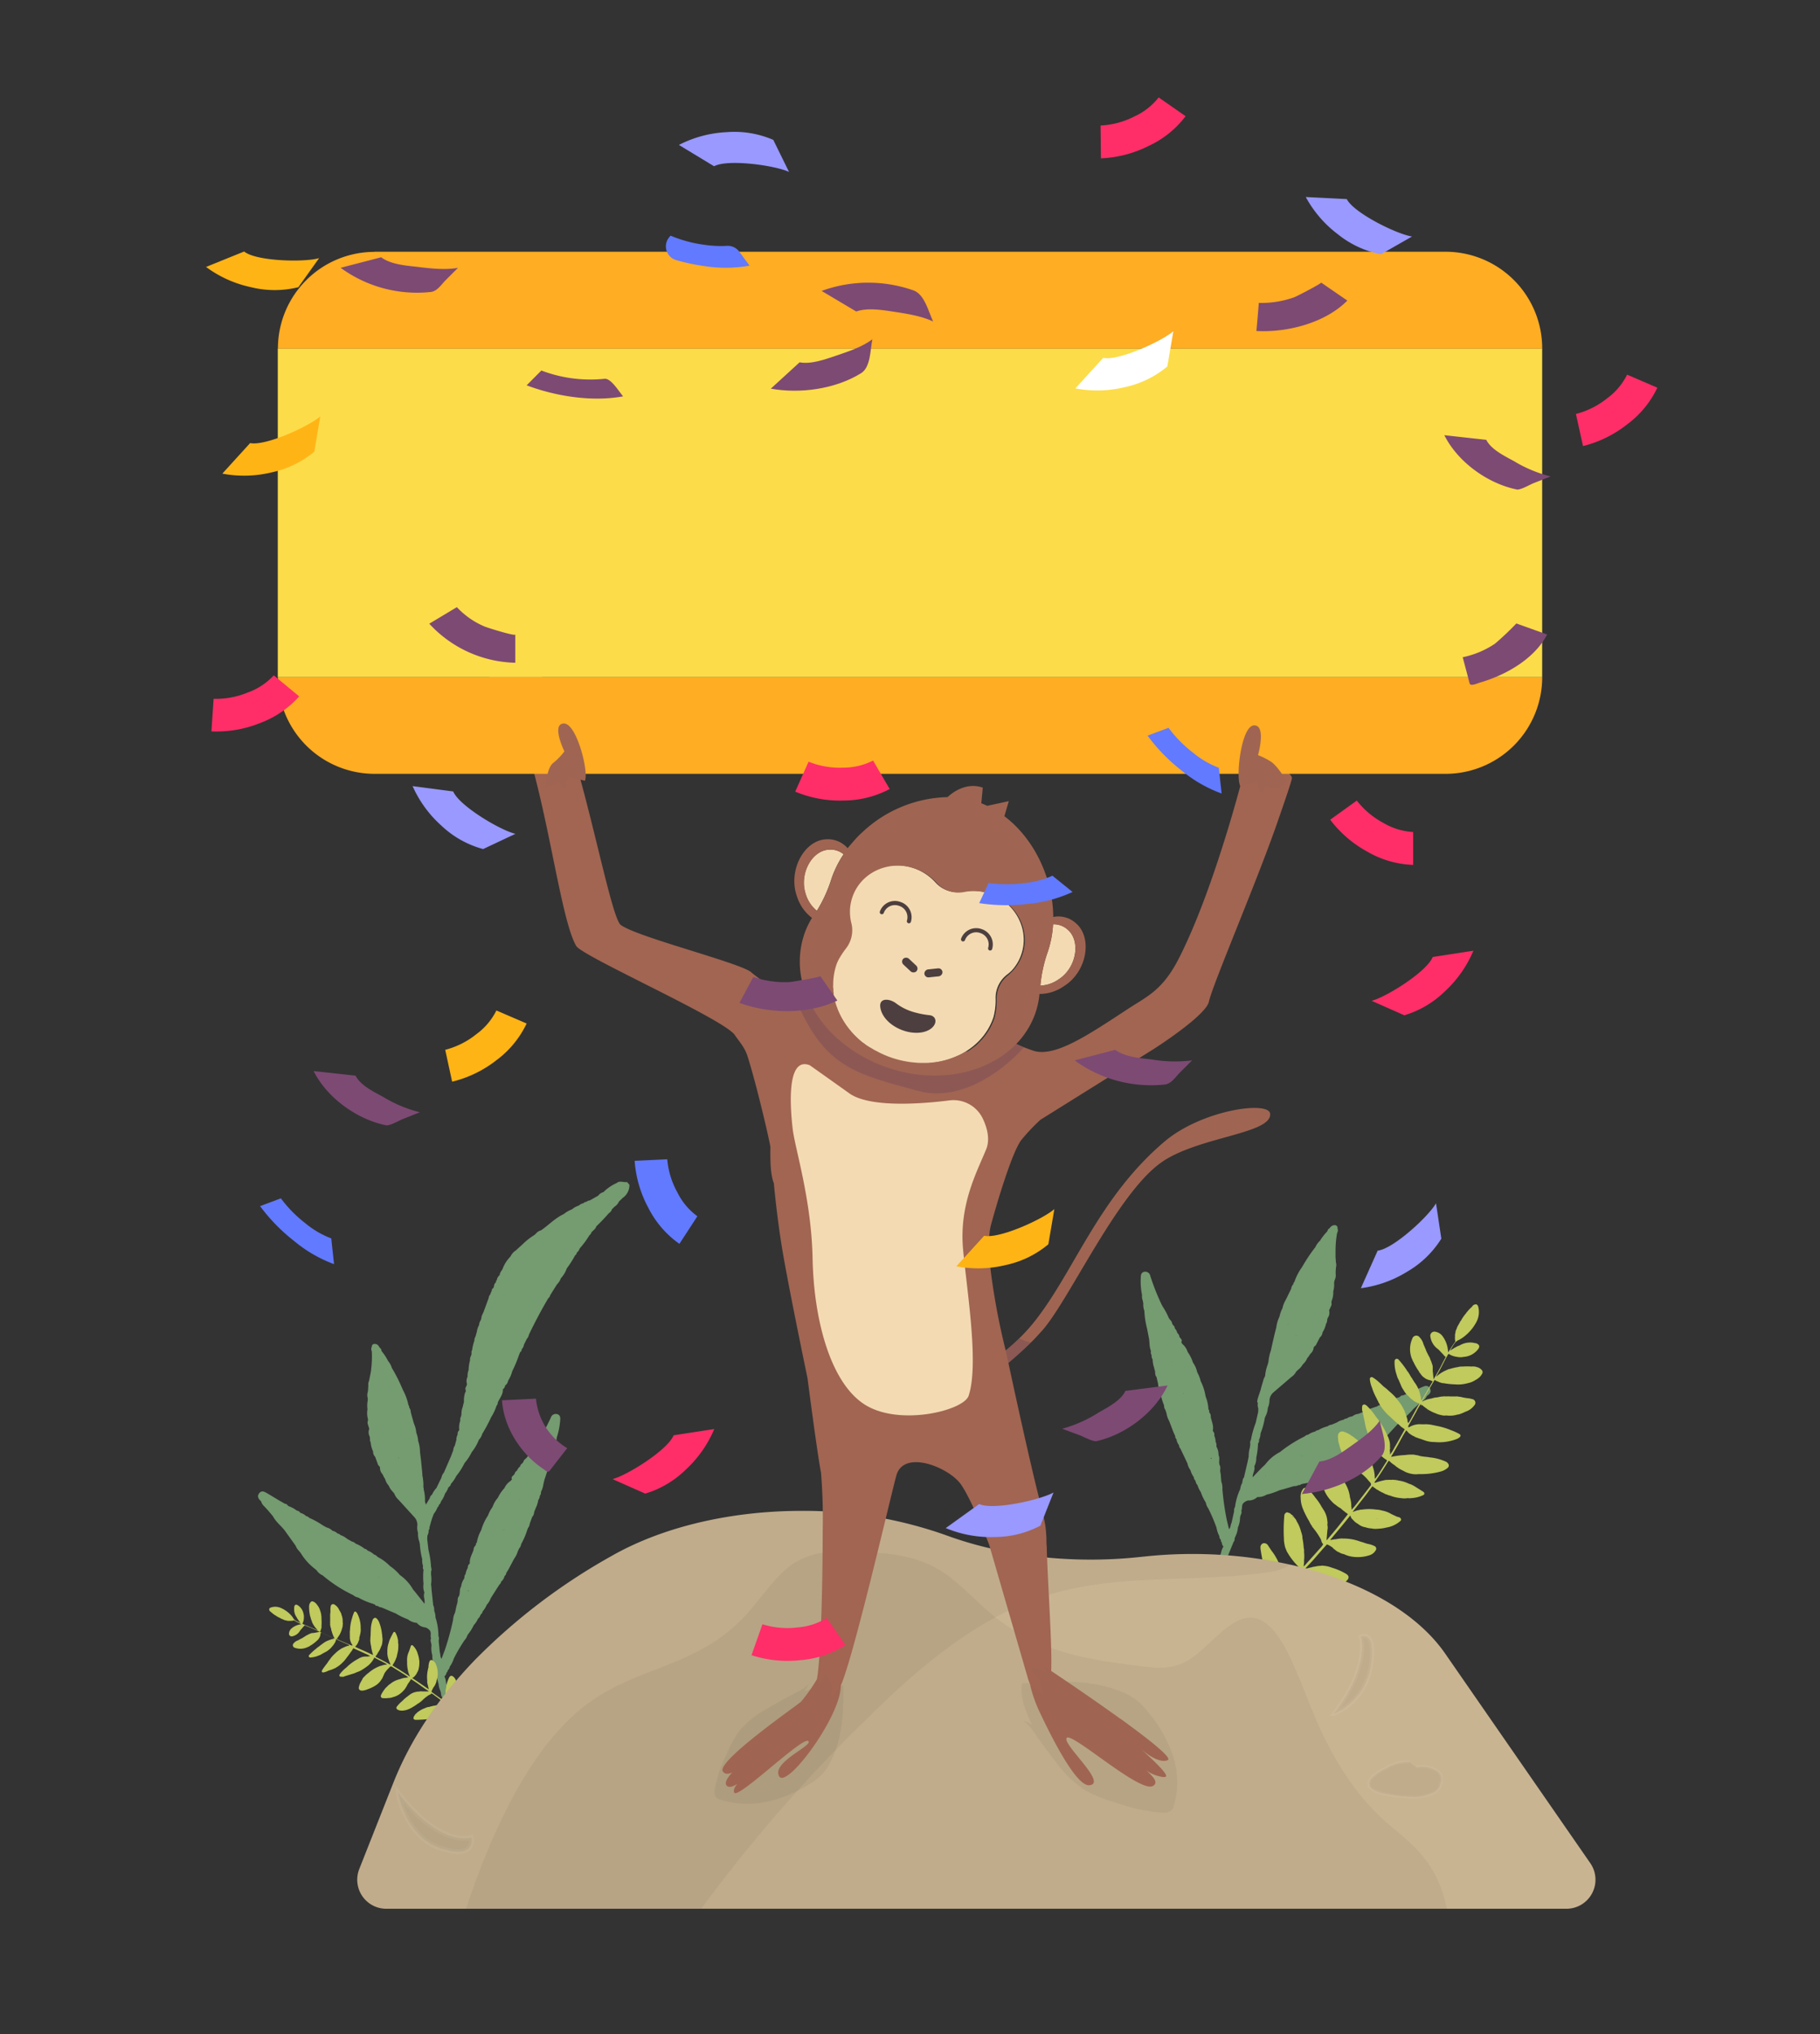 <svg xmlns="http://www.w3.org/2000/svg" viewBox="0 0 438.76 490.21"><rect x="0" y="0" width="438.76" height="490.21" fill="#333333" stroke="none"/><defs><style>.cls-1{isolation:isolate;}.cls-2{fill:#759b71;}.cls-3{fill:#c0ca5d;}.cls-4{fill:#c9b492;}.cls-21,.cls-22,.cls-5,.cls-6{opacity:0.05;}.cls-21,.cls-22,.cls-6{stroke:#fff;}.cls-12,.cls-21,.cls-22,.cls-6{stroke-miterlimit:10;}.cls-6{stroke-width:0.68px;}.cls-7{fill:#9f6552;}.cls-8{fill:#6f4459;opacity:0.4;mix-blend-mode:multiply;}.cls-9{fill:#a16552;}.cls-10{fill:#f3dab2;}.cls-11{fill:#4d3f3f;}.cls-12{fill:none;stroke:#4d3f3f;stroke-linecap:round;}.cls-13{fill:#fcdc49;}.cls-14{fill:#ffad23;}.cls-15{fill:#7d4a74;fill-rule:evenodd;}.cls-16{fill:#ff2e68;}.cls-17{fill:#627aff;}.cls-18{fill:#ffb416;}.cls-19{fill:#fff;}.cls-20{fill:#99f;}.cls-22{stroke-width:1.18px;}</style></defs><g class="cls-1"><g id="Capa_1" data-name="Capa 1"><path class="cls-2" d="M151.18,284.87c-.83.14-1.74-.42-2.53.24a10.49,10.49,0,0,0-3.17,2.18h0a2.29,2.29,0,0,0-1.27.86h0l-2.06,1.16a1,1,0,0,0-.73.31,1,1,0,0,0-.74.34,2.34,2.34,0,0,0-1.13.57,4.77,4.77,0,0,0-1.65.91,7,7,0,0,0-2,1.15c-2,.93-3.47,2.49-5.21,3.73h0l-.2.15-.1,0-.06.07a2.22,2.22,0,0,0-1.13.75l-.37.34a15.77,15.77,0,0,0-2.81,2.2l-.38.35-.57.51-.74.68a3.41,3.41,0,0,0-1.23,1.38h0l-.3.35h0a8.28,8.28,0,0,0-1.68,2.81h0a.18.18,0,0,0-.09.16,2.46,2.46,0,0,0-.59,1.25,1.8,1.8,0,0,0-.67,1.18h0c-.15.15-.28.31-.17.55-.62.29-.38,1-.74,1.43a.45.45,0,0,0-.28.49l-.23.53-.22.54h0a1,1,0,0,0-.3.71c-.36,1-.73,2-1.1,3h0c-.18.68-.69,1.24-.69,2l-.18.47a2.09,2.09,0,0,0-.36,1.11,4.7,4.7,0,0,0-.55,1.63l-.33,1.17h0a1.6,1.6,0,0,0-.25.95h0a10.15,10.15,0,0,0-.55,2.3.87.87,0,0,0-.13.72l-.09.54h0a2.09,2.09,0,0,0-.29,1.22,9,9,0,0,0-.34,2.31,3.68,3.68,0,0,0-.25,1.61,2.36,2.36,0,0,0-.18,1.61c.18.58-.58,1-.26,1.61l0,.38-.14.21a6,6,0,0,0-.29,2.26l-.18.68h0l-.13.58a4.13,4.13,0,0,0-.29,1.63l-.09.56a1.63,1.63,0,0,0-.19,1.06h0a4.74,4.74,0,0,0-.25,2.3,1.16,1.16,0,0,0-.39,1.06,2.59,2.59,0,0,0-.3,1.25h0l-.39,1.44a1.93,1.93,0,0,0-.36,1.06c-.18.47-.35.95-.53,1.42h0l-1.74,4a2.62,2.62,0,0,0-.6,1.24c-.4.82-.8,1.64-1.19,2.46a5.8,5.8,0,0,0-1.07,1.61h0a1.25,1.25,0,0,0-.54.85h0l-.93,1.56c-.07-.25-.15-.49-.23-.73h0a10.11,10.11,0,0,0-.3-2.9c0-.19,0-.38-.08-.57h0a11.33,11.33,0,0,0-.25-2.85l0-.38c-.11-1.15-.23-2.3-.34-3.45-.08-.59-.15-1.18-.23-1.77h0a8.7,8.7,0,0,0-.44-2.72h0a7,7,0,0,0-.46-2,6.06,6.06,0,0,0-.5-2h0a.17.17,0,0,0-.06-.16h0c-.26-.92-.52-1.84-.77-2.76a1.75,1.75,0,0,0-.38-1.12.57.57,0,0,0-.17-.54,13.16,13.16,0,0,0-1.42-3.84.43.43,0,0,0-.11-.28,37.28,37.28,0,0,0-2.48-4.88,4.67,4.67,0,0,0-.9-1.67h0A13.15,13.15,0,0,0,92,325.61h0c-.06-.2-.11-.39-.16-.58l-.23-.14h0c-.29-.46-.55-1-1.19-1a.65.65,0,0,0-.79.69h0a1.21,1.21,0,0,0,0,1.08,24.1,24.1,0,0,1-.16,4.33h0c0,.34-.09.68-.14,1l-.12.58-.25,1.24a1.9,1.9,0,0,0-.16,1.1h0l-.09,1.26h0l-.06.33a2.52,2.52,0,0,0,0,1.44h0l0,.57a6.56,6.56,0,0,0-.06,2.12h0a5.34,5.34,0,0,0,.11,2.35h0v.4a1.22,1.22,0,0,0,0,.92h0l.33,1.08-.07.06,0,.08a2.19,2.19,0,0,0,.13,1.61c.22.47-.05,1,.27,1.47a6.08,6.08,0,0,0,.58,2.18,1.75,1.75,0,0,0,.5,1.3l.66,1.81c.08.36.59.5.5.95h0a2.29,2.29,0,0,0,.63,1.45l.34.72.27.43a4.1,4.1,0,0,0,.89,1.62h0a3.91,3.91,0,0,0,.83,1.29c.17.2.33.4.5.59a3.55,3.55,0,0,0,1,1.48l.51.56.35.38,2.91,3.2a2.76,2.76,0,0,1,.79,2,4.37,4.37,0,0,0,.16,1.87h0a5,5,0,0,0,.33,2.14h0c0,.16.06.33.1.49h0a18.42,18.42,0,0,0,.58,3.69,3.91,3.91,0,0,0,.18,1.59c0,.32-.12.64.13.91a17.19,17.19,0,0,0,0,3.44,4.23,4.23,0,0,0,.22,2.14c-.37.89.22,1.76,0,2.65h0l-2-2.53-.76-.92h0a10.61,10.61,0,0,0-3.15-3.45A11.75,11.75,0,0,0,94,377.4a11.18,11.18,0,0,0-2.82-2.11.34.34,0,0,0-.17-.09,1.6,1.6,0,0,0-.86-.58,4.35,4.35,0,0,0-1.54-.94.93.93,0,0,0-.69-.42h0A8.23,8.23,0,0,0,85.72,372h0a1.52,1.52,0,0,0-.85-.48l-.7-.39-.48-.28h0a5.08,5.08,0,0,0-1.62-.91h0a.67.67,0,0,0-.55-.31h0a.15.15,0,0,0-.16-.08,2.5,2.5,0,0,0-1.21-.64,3,3,0,0,0-1.43-.81h0l-.89-.49a19.45,19.45,0,0,0-3.31-1.83h0a.89.89,0,0,0-.7-.38,3,3,0,0,0-1.39-.8,1.25,1.25,0,0,0-.89-.56,7,7,0,0,0-2-1.08h0c-.26-.2-.41-.58-.83-.55l-1.39-.79h0c-1-.59-1.94-1.19-2.92-1.75-.63-.36-1.32-.77-1.92,0s-.12,1.4.47,1.95a2.58,2.58,0,0,0,.85,1.29l.86.94.84,1,.3.36h0c.68,1.32,1.88,2.22,2.79,3.36h0l2.69,3.75a3.52,3.52,0,0,0,.84,1.28h0l.33.4a13.81,13.81,0,0,0,3.62,4h0a.17.17,0,0,0,.14.13l.18.17a3.15,3.15,0,0,0,1.38,1.15,33.66,33.66,0,0,0,7.37,4.76,2.43,2.43,0,0,0,1.22.58,15.55,15.55,0,0,0,3.46,1.48l.59.24A.5.5,0,0,0,91,387a1.9,1.9,0,0,0,1,.39l2.17.93h0l1.2.5a17.55,17.55,0,0,0,3,1.45h0a3.79,3.79,0,0,0,2.11.83,3,3,0,0,0,2.13,1.11,2.4,2.4,0,0,1,1.05.78c.38.57,0,1.25.26,1.84a1.16,1.16,0,0,0,0,1h0c0,.2.07.4.11.6a6.27,6.27,0,0,0,.19,2.51h0a6.09,6.09,0,0,0,.32,2.16h0l.16.6a1.06,1.06,0,0,0,.14.85h0l.81,3h0l.09.32a4.26,4.26,0,0,0,.44,1.64l.14.54a1.71,1.71,0,0,0,.35,1.09h0l.27.38a10.61,10.61,0,0,0,.65,3.61l.83,3.66c.25,1.78.15,3.63,1,5.28v.38h0c-.2.55.42,1.06.09,1.61l.34.38c.54.16,1.07.29,1.33-.44a.89.89,0,0,0,.06-1.13c-.08-.29-.15-.58-.22-.88-.56-1.53-.46-3.18-.79-4.75-.09-.49-.18-1-.26-1.46,0-.19-.09-.38-.13-.57a2.91,2.91,0,0,0-.34-1.44h0c-.05-.49.06-1-.31-1.42-.11-.49-.21-1-.32-1.46-.28-.52,0-1.18-.39-1.67a3.55,3.55,0,0,0-.36-1.43c-.2-.73-.39-1.46-.59-2.19a4.48,4.48,0,0,0-.39-1.61,1.44,1.44,0,0,0,.51-.9.6.6,0,0,0,.28-.56h0a1.18,1.18,0,0,0,.49-.86,7.17,7.17,0,0,0,1-2,39.33,39.33,0,0,1,2.57-4.39h0a2.89,2.89,0,0,0,.69-1.2h0a.18.18,0,0,0,.11-.17,10.83,10.83,0,0,0,1.44-2.28h0a5.42,5.42,0,0,0,1-1.52,1.79,1.79,0,0,0,.59-.91h0a.21.21,0,0,0,.12-.17,1,1,0,0,0,.41-.69,5.62,5.62,0,0,0,1-1.6,4.41,4.41,0,0,0,.93-1.54c.7-1.11,1.41-2.22,2.12-3.33a.94.94,0,0,0,.4-.7L121,381a2.56,2.56,0,0,0,.64-1.19h0a.91.91,0,0,0,.4-.72h0l.54-.87,1.31-2.47a.18.18,0,0,0,.09-.16,5.42,5.42,0,0,0,.85-1.74h0l.35-.72a1.7,1.7,0,0,0,.45-1h0a17.38,17.38,0,0,0,1.47-3.4l.18-.48h0a2,2,0,0,0,.43-1.06h0l.6-1.64h0c.53-.47.35-1.23.73-1.76l.09-.31h0a6.77,6.77,0,0,0,.64-2h0a1.82,1.82,0,0,0,.37-1,1.26,1.26,0,0,0,.27-.92h0a6.14,6.14,0,0,0,.6-1.92l.21-.91h0c.11-.35.23-.71.35-1.07h0l.46-1.4a20.93,20.93,0,0,0,1.16-4.11h0a4.25,4.25,0,0,0,.46-1.74h0c.06-.19.12-.38.17-.56h0a3.1,3.1,0,0,0,.4-1.42,16.77,16.77,0,0,0,.82-4.09c.06-.65.07-1.32-.74-1.55a1.25,1.25,0,0,0-1.51.86,56.21,56.21,0,0,1-3.59,6.55h0l-.08.06,0,.1a18,18,0,0,0-2,2.76l-.33.37a1.43,1.43,0,0,0-.64.88h0l-.3.35a.94.94,0,0,0-.46.68h0a2.39,2.39,0,0,0-.75,1,1.35,1.35,0,0,0-.61.85h0c-.24.4-.92.58-.61,1.25l-.32.39a4,4,0,0,0-1.49,1.73A9.28,9.28,0,0,0,120,361a5.87,5.87,0,0,0-1.23,2.12.25.25,0,0,0-.12.19,7.26,7.26,0,0,0-1,1.91,12.7,12.7,0,0,0-1.64,3.52,9.43,9.43,0,0,0-1.06,3c-.12.16-.32.29-.2.55a.46.46,0,0,0-.13.18,1.45,1.45,0,0,0-.46,1.05c-.34,1.05-1,2-.89,3.2a.8.8,0,0,0-.13.19,1,1,0,0,0-.36.91h0a4.54,4.54,0,0,0-.55,1.56c-.32.29-.22.72-.34,1.07a4.16,4.16,0,0,0-.72,1.9h0c-.49.71-.18,1.62-.56,2.37h0c-.45.51-.14,1.21-.43,1.77,0,.22-.11.43-.16.65-.11.5-.21,1-.32,1.5a4.22,4.22,0,0,0-.47,1.74,65.42,65.42,0,0,1-2,7.29c-.26.7-.53,1.4-.79,2.09-.38-.47-.21-1.08-.42-1.59-.08-.86-.16-1.71-.25-2.57v-.33a1.44,1.44,0,0,0-.08-1h0l0-.3a14.74,14.74,0,0,0-.71-4.21,3.67,3.67,0,0,0-.27-1.46c-.07-.47,0-1-.27-1.41h0c-.14-1.28-.27-2.55-.41-3.83h0c0-.41-.07-.83-.11-1.25a8.2,8.2,0,0,0,0-2.32c0-.24,0-.49,0-.73a1.52,1.52,0,0,0,0-1.09,22.48,22.48,0,0,0-.63-4.16h0L103,371c0-.34,0-.69.07-1a2.32,2.32,0,0,0,.26-1.24h0c.12-.18.28-.34.18-.58l.31-1.1c.11-.39.23-.79.35-1.18l.42-1.1h0a5.26,5.26,0,0,0,.89-1.56.64.64,0,0,0,.31-.54h0a1.4,1.4,0,0,0,.51-.85,6.17,6.17,0,0,0,1-1.94,4.27,4.27,0,0,0,.77-1.4c.27-.26.58-.48.63-.89h0a8.27,8.27,0,0,0,1.3-1.91,16.62,16.62,0,0,0,2-3.13h0a12.28,12.28,0,0,0,1.72-2.61h0a11.87,11.87,0,0,0,1.74-3,3.3,3.3,0,0,0,.8-1.42h0a38,38,0,0,0,2.14-4,11.75,11.75,0,0,0,1.3-2.78A1.06,1.06,0,0,0,120,338h0c.45-1.05,1.31-1.94,1.22-3.2a1.13,1.13,0,0,0,.55-.89l.2-.17h0a1.7,1.7,0,0,0,.52-1h0a7.72,7.72,0,0,0,1-2.29h0a30.71,30.71,0,0,0,1.61-3.85h0l.3-.75c.31-.15.35-.43.39-.72a1.84,1.84,0,0,0,.52-1.08h0l.69-1.38a2.12,2.12,0,0,0,.52-1.06h0a.15.15,0,0,0,.08-.16c1.42-2.93,2.93-5.8,4.59-8.6a1,1,0,0,0,.43-.71.21.21,0,0,0,.12-.17l1.54-2.45a3.61,3.61,0,0,0,.91-1.43h0a7.06,7.06,0,0,0,1.45-2.41,24.87,24.87,0,0,0,2-3.14.9.9,0,0,0,.42-.69,1.53,1.53,0,0,0,.64-.91h0a.14.14,0,0,0,.11-.14,21.44,21.44,0,0,0,2.3-3.14,1,1,0,0,0,.46-.67c.43-.46,1-.81,1.2-1.46h0a42.21,42.21,0,0,0,2.92-3.06h0c.33-.29.72-.53.8-1h0l.53-.54.2-.17a2.81,2.81,0,0,0,1-1.2l.91-.88h0a3.73,3.73,0,0,0,1.61-3.15ZM91.27,347.19h0Zm4.09-2.69h0v0Zm.67,6.8.08.08h0l-.07.06C96,351.39,96,351.35,96,351.3Zm.83,3.18h0Zm-5.59-7.3h0Zm2.26-13.39h0s0,0,0,0Zm0-2,0,0v-.06Zm6.28,28.88h0v0h0Zm.12-1.76ZM97,341h0v0Zm1.46,7.93c0,.06,0,.11.07.16A.19.19,0,0,1,98.43,348.91Zm-6.76-21.34h0s0,0,0,0Zm8.4,36.62.05.09h-.05Zm22.2-59.37h0Zm-7.5,25.1,0,0-.08.06A.16.16,0,0,1,114.77,329.92Zm12.55-20.65h0l0,0h0S127.32,309.28,127.32,309.27ZM120.13,323v0l0,.07,0,.07A.14.14,0,0,1,120.13,323Zm.42-.29ZM128.78,309Zm.49-1.81v0s.07,0,.11,0Zm-7,5.63ZM121.9,317h0l0,0v0Zm10.48-15.38v0h0Zm-11.56,15.33Zm-6.38,24v0l0,0S114.45,341,114.44,341Zm17.46-40.62h0Zm-12.17,16.87h0l0,0Zm-2.3-1h0Zm-1.57,7ZM92.37,354.78l0,.06-.07,0Zm13.39,46.56v0h0l0,0ZM121,373.78s0,0,0,.05h0Zm.44-5.15a.22.22,0,0,1,.07.06.27.27,0,0,1-.08.07A.62.62,0,0,0,121.4,368.63Zm5.29-8.94h0v0h0Zm-5.83,8.73Zm4.3-7s0,0,0-.05l.1,0a.49.49,0,0,0-.11.07Zm-1.11,0h0v0Zm-4.35,5.27h0ZM114,381.24Zm-1,2.19-.25,0,.25-.2A1.92,1.92,0,0,0,112.92,383.43Zm5.33-8.85v0Zm7.69-6.64v0l0,0,0,0Zm-21.45,27.68h0Zm-17.29-20h0Zm-5.5,1.51,0,0h0a.36.36,0,0,1-.14,0A.33.33,0,0,1,81.7,377.14ZM96.46,385l0,0,0,0S96.47,385.05,96.46,385ZM91.17,380l.15,0s0,0,0,.06,0,0,0,0Zm-15.51-8h0Zm-.59,1.23h0v0Zm24.14,12.61a.27.27,0,0,1,.12,0,.15.15,0,0,0,0,.07ZM86.1,375.94v0h0ZM83.32,374h0Zm-3.07-3.75ZM92,384.66l0,0-.05,0Zm8.1-.49h0l.05,0Zm3.73,4.87h0Zm23.6-67.42a.43.43,0,0,0,.1-.09A.15.15,0,0,1,127.45,321.62Z"/><polygon class="cls-2" points="99.81 360.74 99.81 360.74 99.81 360.74 99.81 360.74"/><polygon class="cls-2" points="99.81 360.74 99.81 360.74 99.81 360.74 99.81 360.74"/><path class="cls-2" d="M304,334.53c0,.38-.92,2.62-.87,3-.12.23,0,.41.11.6h0a2.39,2.39,0,0,0,.1,1.27c0,.35,0,.69-.05,1l-.57,2.51h0a22.07,22.07,0,0,0-1.14,4.06,1.46,1.46,0,0,0-.16,1.08l-.09.72a8.12,8.12,0,0,0-.3,2.3c-.09.41-.18.82-.26,1.23h0c-.29,1.25-.59,2.5-.88,3.75h0c-.36.38-.32.9-.44,1.37a3.54,3.54,0,0,0-.45,1.41,14.64,14.64,0,0,0-1.23,4.09l-.06.3h0a1.43,1.43,0,0,0-.19.93l-.06.33c-.19.84-.37,1.68-.56,2.52-.27.48-.18,1.11-.61,1.53-.18-.72-.35-1.45-.53-2.17a65.07,65.07,0,0,1-1.07-7.48,4.35,4.35,0,0,0-.25-1.79c-.05-.51-.09-1-.13-1.53,0-.22-.06-.44-.08-.66-.22-.59.17-1.25-.21-1.82h0c-.28-.78.14-1.64-.26-2.42h0a4,4,0,0,0-.49-2c-.07-.36.09-.77-.2-1.1a4.48,4.48,0,0,0-.35-1.62h0a1,1,0,0,0-.24-.95.78.78,0,0,0-.11-.2c.28-1.16-.27-2.2-.48-3.29a1.48,1.48,0,0,0-.33-1.09.75.75,0,0,0-.1-.2c.14-.24,0-.4-.14-.57a9.12,9.12,0,0,0-.68-3.1,12.24,12.24,0,0,0-1.19-3.7,7.31,7.31,0,0,0-.76-2,.23.23,0,0,0-.09-.19,5.82,5.82,0,0,0-1-2.26,9.37,9.37,0,0,0-1.29-2.59,4.06,4.06,0,0,0-1.27-1.91l-.26-.42c.39-.62-.26-.89-.45-1.32h0a1.34,1.34,0,0,0-.51-.91,2.33,2.33,0,0,0-.61-1.12h0a.91.91,0,0,0-.37-.73l-.26-.39h0a1.44,1.44,0,0,0-.52-.95l-.28-.41a18,18,0,0,0-1.63-3l0-.11-.08-.07h0a55.81,55.81,0,0,1-2.75-6.93,1.25,1.25,0,0,0-1.39-1.05c-.83.13-.91.79-.92,1.45a16.13,16.13,0,0,0,.31,4.16,3,3,0,0,0,.21,1.45h0c0,.2.07.39.1.59h0a4.1,4.1,0,0,0,.25,1.77h0a20.12,20.12,0,0,0,.64,4.23l.28,1.45h0c.07.37.14.73.22,1.1h0l.09.93a6.08,6.08,0,0,0,.36,2h0a1.22,1.22,0,0,0,.15.95,1.72,1.72,0,0,0,.25,1.06h0a6.66,6.66,0,0,0,.39,2.07h0c0,.1,0,.21.05.32.31.57,0,1.3.5,1.83h0l.39,1.71h0a2.14,2.14,0,0,0,.3,1.1h0l.13.5a16.8,16.8,0,0,0,1,3.55h0a1.71,1.71,0,0,0,.32,1.09c.08.25.17.51.26.76h0a5.16,5.16,0,0,0,.62,1.83.22.22,0,0,0,.07.17c.33.87.66,1.74,1,2.62l.42.93h0a.92.92,0,0,0,.31.76h0a2.65,2.65,0,0,0,.49,1.26l.13.23a1,1,0,0,0,.31.74l1.7,3.57a4.22,4.22,0,0,0,.73,1.65,5.74,5.74,0,0,0,.82,1.71.93.93,0,0,0,.33.73.17.17,0,0,0,.09.18h0a1.8,1.8,0,0,0,.47,1,5.89,5.89,0,0,0,.78,1.64h0a11.58,11.58,0,0,0,1.15,2.44.2.2,0,0,0,.09.17h0a2.9,2.9,0,0,0,.54,1.29h0a39.85,39.85,0,0,1,2,4.66,7.29,7.29,0,0,0,.7,2.08,1.13,1.13,0,0,0,.39.91h0a.57.57,0,0,0,.2.59,1.44,1.44,0,0,0,.4,1,4.3,4.3,0,0,0-.59,1.55l-.86,2.1a3.53,3.53,0,0,0-.53,1.37c-.48.43-.26,1.13-.6,1.61l-.49,1.41c-.42.37-.38.9-.49,1.37h0a3.06,3.06,0,0,0-.52,1.39l-.19.55c-.15.47-.29.94-.44,1.41-.52,1.53-.63,3.17-1.37,4.62l-.33.85a.88.88,0,0,0-.08,1.13c.16.75.71.68,1.26.6l.39-.34c-.26-.59.41-1,.28-1.58h0l0-.38c1.08-1.53,1.21-3.38,1.68-5.11l1.28-3.53a10.55,10.55,0,0,0,1.09-3.51l.32-.34h0a1.74,1.74,0,0,0,.48-1l.2-.51a4.28,4.28,0,0,0,.64-1.58,2.88,2.88,0,0,0,.13-.31h0l1.17-2.87h0a1,1,0,0,0,.25-.82l.23-.58h0a6,6,0,0,0,.58-2.11h0a6.17,6.17,0,0,0,.51-2.47l.18-.58h0a1.18,1.18,0,0,0,.12-1c.31-.56,0-1.27.49-1.79a2.34,2.34,0,0,1,1.13-.65,3,3,0,0,0,2.25-.84,3.7,3.7,0,0,0,2.2-.56h0a16.61,16.61,0,0,0,3.14-1.07l1.26-.34h0l2.27-.66a1.82,1.82,0,0,0,1.09-.26.47.47,0,0,0,.54-.17l.62-.16a14.66,14.66,0,0,0,3.61-1,2.39,2.39,0,0,0,1.29-.42,33.1,33.1,0,0,0,7.9-3.81,3.09,3.09,0,0,0,1.51-1l.21-.14a.18.18,0,0,0,.15-.12h0a13.49,13.49,0,0,0,4.08-3.55l.38-.35h0a3.51,3.51,0,0,0,1-1.17l3.13-3.39h0a21.49,21.49,0,0,0,3.19-3h0l.34-.32.95-.84,1-.83a2.54,2.54,0,0,0,1-1.17c.65-.47,1.23-1,.71-1.88s-1.24-.53-1.9-.25c-1,.43-2.08.91-3.11,1.38h0l-1.49.61c-.41-.08-.6.28-.89.45h0a7,7,0,0,0-2.06.83,1.24,1.24,0,0,0-1,.44,3.1,3.1,0,0,0-1.49.63.87.87,0,0,0-.74.29h0a19.32,19.32,0,0,0-3.51,1.4l-1,.38h0a2.9,2.9,0,0,0-1.51.63,2.55,2.55,0,0,0-1.29.48.15.15,0,0,0-.16.06h0a.68.68,0,0,0-.58.24h0a5,5,0,0,0-1.73.71h0l-.5.21-.75.3a1.57,1.57,0,0,0-.9.37h0a8.41,8.41,0,0,0-2.3.95h0a1,1,0,0,0-.73.33,4.32,4.32,0,0,0-1.65.74,1.57,1.57,0,0,0-.93.47.36.36,0,0,0-.18.07,32.84,32.84,0,0,0-5.74,3.67,10.37,10.37,0,0,0-3.55,3h0l-.87.82L302,356h0c-.06-.9.64-1.7.38-2.62a4.18,4.18,0,0,0,.48-2.1,17.86,17.86,0,0,0,.42-3.41,1.07,1.07,0,0,0,.24-.89,4,4,0,0,0,.38-1.56,18.55,18.55,0,0,0,1-3.58h0c0-.16.11-.32.16-.48h0a5.08,5.08,0,0,0,.59-2.08h0a4.47,4.47,0,0,0,.39-1.84,2.76,2.76,0,0,1,1-1.92l3.28-2.81.39-.34.57-.49a3.55,3.55,0,0,0,1.21-1.34l.56-.52a4,4,0,0,0,1-1.18h0a4.24,4.24,0,0,0,1.08-1.5l.32-.4c.15-.22.29-.44.43-.66a2.3,2.3,0,0,0,.8-1.36h0c0-.46.49-.53.62-.88l.88-1.72a1.75,1.75,0,0,0,.65-1.23,6,6,0,0,0,.85-2.09c.37-.4.17-1,.44-1.43a2.2,2.2,0,0,0,.34-1.58l0-.08-.06-.07.45-1h0a1.17,1.17,0,0,0,.12-.91l.05-.4h0a5.42,5.42,0,0,0,.4-2.32h0a6.26,6.26,0,0,0,.2-2.11l.12-.56h0A2.59,2.59,0,0,0,322,307l0-.34h0c0-.41.05-.83.07-1.25h0a2,2,0,0,0,0-1.12l-.1-1.26c0-.2,0-.4,0-.6s0-.68,0-1h0a23.87,23.87,0,0,1,.38-4.3,1.2,1.2,0,0,0,.09-1.09h0a.65.65,0,0,0-.69-.78c-.64,0-1,.42-1.3.83h0l-.25.12c-.08.18-.15.37-.23.55h0a13.37,13.37,0,0,0-1.74,2.23h0a4.85,4.85,0,0,0-1.11,1.54,38.3,38.3,0,0,0-3.05,4.54.41.41,0,0,0-.15.26,13.19,13.19,0,0,0-1.88,3.63.59.59,0,0,0-.24.52,1.74,1.74,0,0,0-.51,1.07L310,313.2h0a.14.14,0,0,0-.08.15h0a5.9,5.9,0,0,0-.74,1.93,6.84,6.84,0,0,0-.72,2h0a8.43,8.43,0,0,0-.78,2.65h0c-.15.57-.3,1.15-.44,1.72-.26,1.13-.52,2.26-.77,3.39l-.07.36a11.67,11.67,0,0,0-.61,2.8h0c-.05.19-.1.37-.14.56a10,10,0,0,0-.66,2.84h0l-.33.69m13.16-14Zm-3.74-3.15v0h0Zm-1.52,6.78-.06-.06h0l.09-.07Zm-1.19,2.93h0Zm6.45-6.56Zm-.6-13.56v0h0Zm.35-2s0,0,0,.06l0,0Zm-9.9,27.94h0v0h0Zm.14-1.79h0Zm5.14-17.5v0h0Zm-2.54,7.87a1.19,1.19,0,0,0,.09-.15A.17.17,0,0,1,310.45,319.25Zm9.46-20.5v0h0ZM307,334.15H307l.06-.08S307,334.11,307,334.15Zm8.84-8.45-.08,0,.06-.06Zm-19.06,44.52,0,0h0v0ZM285.12,341h0a.43.43,0,0,0,0,0Zm.18-5.08a.6.6,0,0,1-.08-.08l.08-.05Zm-4.16-9.67h0v0h0Zm4.72,9.4Zm-3.39-7.48h0a.38.38,0,0,0-.11-.08.29.29,0,0,1,.1,0,.43.43,0,0,0,0,.05Zm1.06.12v0h0Zm3.71,5.74h0Zm3.9,15.19Zm.78,2.06a1.67,1.67,0,0,0,.23.23h-.26A2,2,0,0,0,291.92,351.31Zm-4.21-9.21v0Zm-6.84-7.53,0,0h.05v0Zm17.85,30.11,0,0ZM318.37,347h0Zm5.39,2.22-.14,0h0l0,0Zm-15.75,6,0,0,0,0A.06.06,0,0,0,308,355.23Zm5.76-4.29v0s0,0,0-.06l.16,0Zm16.5-6.1Zm.45,1.28h0Zm-25.64,9.61a.2.2,0,0,1,0-.07h.13A.83.83,0,0,0,305.08,355.73Zm14.34-8.3h0Zm3-1.57h0v0Zm3.5-3.35h0ZM312.5,355.39l-.05,0,0-.05Zm-8-1.55,0,0,0,0h0Zm-4.28,4.4h0Z"/><polygon class="cls-2" points="307.71 330.67 307.71 330.67 307.71 330.67 307.71 330.67"/><polygon class="cls-2" points="307.71 330.67 307.71 330.67 307.71 330.67 307.71 330.67"/><path class="cls-3" d="M354.85,314.94a8.3,8.3,0,0,0-1.19,1.25.36.36,0,0,0-.18.25h0a9,9,0,0,0-1.28,1.84.93.93,0,0,0-.29.46,2.46,2.46,0,0,0-.25.45h0s0,0,0,0h0a.27.27,0,0,0-.11.18,0,0,0,0,0,0,0,2.57,2.57,0,0,0-.35.75l-.05.14h0a2.05,2.05,0,0,0-.27.8l0,.1h0a1.39,1.39,0,0,0-.1.53.51.51,0,0,0,0,.32h0a3.5,3.5,0,0,0,.07,1.29c-.61.82-1.14,1.71-1.71,2.57l-.05-.06a6.75,6.75,0,0,0-1.29-3.75,2.62,2.62,0,0,0-1.66-1.09,1,1,0,0,0-1.3,1.19,4.41,4.41,0,0,0,1.87,3h0l.15.14h0c.34.35.66.71,1,1.05.2.19.31.47.59.57h0c.11.1,0,.17,0,.26-.26.48-.53,1-.77,1.46-.63,1.29-1.35,2.52-2.07,3.76l-.21-2h0l0-.59v-.1a2.31,2.31,0,0,0-.19-1.07h0a4.18,4.18,0,0,0-.35-.91h0a4,4,0,0,0-.5-1.09l-.56-1.14s0,0,0,0h0c0-.13-.08-.26-.13-.39-.17-.38-.33-.76-.5-1.15h0a3.59,3.59,0,0,0-.89-1.62,1,1,0,0,0-1.8.25,6.23,6.23,0,0,0-.09,4.9s0,.06.07.09a2.33,2.33,0,0,0,.31.68,13.08,13.08,0,0,0,1.36,2.31h0a.11.11,0,0,0,0,.08,1.17,1.17,0,0,0,.28.35h0a3.07,3.07,0,0,0,.93,1h0a3.18,3.18,0,0,0,1.43.63h0l.53.21h0c.09.12,0,.22-.05.31l-2.34,4c-.08.13-.16.29-.36.28a.59.59,0,0,0,0-.37,2,2,0,0,0-.15-.81l-.06-.26h0a.14.14,0,0,0,0-.06h0c-.08-.25-.13-.5-.22-.75A7.66,7.66,0,0,0,340.9,333a1,1,0,0,0-.3-.44h0a.2.2,0,0,0,0-.08,5.54,5.54,0,0,0-.33-.51l-.05-.06h0l-.36-.59a1,1,0,0,0-.25-.39c-.06-.3-.38-.42-.46-.7h0a21.82,21.82,0,0,0-1.95-2.53.57.57,0,0,0-.6-.22.59.59,0,0,0-.4.58,8.92,8.92,0,0,0,.52,3.32.32.32,0,0,0,.07.23h0a3,3,0,0,0,.38.9c.18.43.37.85.54,1.28a5.14,5.14,0,0,0,.66,1.22,5,5,0,0,0,1.14,1.41l.47.5a.61.61,0,0,0,.32.25h0a4.38,4.38,0,0,0,1.52.95c.14.05.41,0,.28.29h0c-.58.92-1.06,1.9-1.6,2.84a15.84,15.84,0,0,1-1,1.74c-.08-.11,0-.28-.16-.37s.06-.19,0-.27h0a11.25,11.25,0,0,0-.5-1.62h0a.63.63,0,0,0-.14-.38,2.17,2.17,0,0,0-.35-.81h0a9.52,9.52,0,0,0-1.59-2.33h0a.53.53,0,0,0-.15-.26,13.18,13.18,0,0,0-1.69-1.65,11.13,11.13,0,0,0-1.34-1.13c-.37-.35-.73-.72-1.12-1.05a9.5,9.5,0,0,0-1.25-1c-.23-.15-.48-.34-.76-.18s-.21.48-.18.75a7,7,0,0,0,.47,1.7,14.16,14.16,0,0,0,1.15,2.65v0a3.36,3.36,0,0,0,.35.68v0l0,0a1,1,0,0,0,.26.5,3.21,3.21,0,0,0,.62,1l0,0,0,0a.6.6,0,0,0,.22.32h0a11.85,11.85,0,0,0,1.91,2l.11.11c.64.61,1.28,1.22,2,1.77a3.09,3.09,0,0,0,.88.72c.07.12.21.15.32.22h0c.14.16,0,.28-.07.4-.77,1.36-1.52,2.73-2.31,4.08a9.34,9.34,0,0,1-1,1.62h-.09l0-.11a.55.55,0,0,0,0-.4h0c0-.24-.09-.48,0-.72h0a.67.67,0,0,0,0-.42h0v-.22a4.43,4.43,0,0,0-.35-2,.65.65,0,0,0-.16-.38,19.22,19.22,0,0,0-2.94-4.88,13.16,13.16,0,0,0-2-2.41h0c-.08-.1-.16-.22-.3-.24h0a.58.58,0,0,0-.65-.17c-.25.09-.3.33-.31.56a1.5,1.5,0,0,0,0,.56.64.64,0,0,0,.06.43h0c.2.94.4,1.88.61,2.82a10.25,10.25,0,0,0,.5,2,9.17,9.17,0,0,0,.89,2.37c.35.72.78,1.39,1.2,2.08,0,.12.11.18.18.25a8.94,8.94,0,0,0,2.45,2.26h0c.14.11.11.23,0,.36-.89,1.34-1.69,2.74-2.63,4-.05.07-.09.16-.21.12v-.11h0a9,9,0,0,0-.3-2.19l-.05-.16h0a13.74,13.74,0,0,0-2.21-4.65.12.12,0,0,0-.06-.1,6.82,6.82,0,0,0-1.07-1.44,3.14,3.14,0,0,0-1-1,.19.19,0,0,0-.14-.1,3,3,0,0,0-.72-.53,5.82,5.82,0,0,0-1.94-1,1,1,0,0,0-1.37,1,.72.72,0,0,0,0,.48h0a5.42,5.42,0,0,0,.27,1.6l.07.27h0a15.33,15.33,0,0,0,1,2.7h0a6.68,6.68,0,0,0,2.16,2.74h0a1.9,1.9,0,0,0,.33.31l1.83,1h0a11.06,11.06,0,0,1,1.71,1.71c.25.31.7.57.54,1.1-1,1.3-2,2.61-3,3.89a24.24,24.24,0,0,1-1.63,2,6.27,6.27,0,0,0-.09-.86,5.32,5.32,0,0,0-.16-1.49.93.93,0,0,0-.14-.49c0-.14,0-.3-.09-.42a.17.17,0,0,0,0-.22l-.05-.27h0a8.11,8.11,0,0,0-1.34-3.07h0a5.51,5.51,0,0,0-1-1.36h0a3.9,3.9,0,0,0-1-1.06.55.55,0,0,0-.16-.12l-.1-.09h0a.71.71,0,0,0-.35-.29c-.12-.11-.21-.25-.38-.28h0a3.17,3.17,0,0,0-1-.66.75.75,0,0,0-1.15.49.58.58,0,0,0-.1.33h0a7.23,7.23,0,0,0-.1,2,.36.36,0,0,0,0,.27h0a4.13,4.13,0,0,0,.18,1.3h0a6.93,6.93,0,0,0,.76,2.3,8.15,8.15,0,0,0,1.42,1.93,4.78,4.78,0,0,0,1,.89,6.53,6.53,0,0,0,1.2.82l.16.15h0a6.72,6.72,0,0,0,.78.63h0a1.55,1.55,0,0,0,.48.36l.33.28h0c-.79,1-1.57,2-2.37,3s-1.66,2-2.5,3c-.07.09-.13.23-.29.21h0l.21-2.29v-.1a2.36,2.36,0,0,0,0-1.18v-.22h0a1.47,1.47,0,0,0,0-.69,5.8,5.8,0,0,0-1-2.9h0l-.13-.17h0a.46.46,0,0,0-.17-.28s0,0,0,0h0a12.93,12.93,0,0,0-1.54-2.29h0a14.48,14.48,0,0,0-2-2.3.72.72,0,0,0-1.07.21,2.65,2.65,0,0,0-.53,1.5h0a.9.9,0,0,0,0,.43h0a7.08,7.08,0,0,0,.72,3.17.8.8,0,0,0,.16.38h0a18.67,18.67,0,0,0,1.17,2.21h0a5.61,5.61,0,0,0,.7,1.21c0,.22.23.33.36.49h0c0,.15.13.22.22.32h0a17.92,17.92,0,0,1,1.59,2.44.07.07,0,0,0,0,.06c.12.35.17.74.52,1h0a4.07,4.07,0,0,1-.84,1.09c-1.16,1.33-2.35,2.64-3.53,3.95-.1.11-.19.27-.38.28a4.53,4.53,0,0,0,.13-1.27V376h0a9.48,9.48,0,0,0,0-1.92h0l0-.37a2,2,0,0,0-.08-.65h0a17.87,17.87,0,0,0-.32-2.41h0l0-.16v-.11a5.39,5.39,0,0,0-.32-1.24h0a8.52,8.52,0,0,0-1.1-2.58l0-.07a2.14,2.14,0,0,0-.5-.7l-.08-.1a1.43,1.43,0,0,0-.65-.68l-.15-.15h0a.86.86,0,0,0-.42-.25h0l-.31-.11a.36.36,0,0,0-.32,0h0a.91.91,0,0,0-.52.85,39.17,39.17,0,0,0-.08,5.63,1.72,1.72,0,0,0,.06.64,1.1,1.1,0,0,0,.07.48h0a3.88,3.88,0,0,0,.37,1.3h0c.06.14.1.28.16.42a15.69,15.69,0,0,0,2.82,3.71l.16.18h0l.08.1h0a.45.45,0,0,0,.22.33c.17.14.15.26,0,.4-.32.32-.6.67-.94,1-1.12,1-2.08,2.22-3.2,3.26-.17.16-.24.43-.51.47h0l.06-.39a10.43,10.43,0,0,0,.27-1.58,7.28,7.28,0,0,0-.1-2,2.29,2.29,0,0,0-.19-.86,1.85,1.85,0,0,0-.18-.65,1,1,0,0,0-.19-.53h0a9,9,0,0,0-.86-1.9h0a11,11,0,0,0-1-1.52l-.09-.11h0l-.84-1.28a1.08,1.08,0,0,0-1.19-.52,1,1,0,0,0-.64,1,1.79,1.79,0,0,0,0,.23c.23,1.75.66,3.47.83,5.23a.84.84,0,0,0,0,.47v.33h0a4,4,0,0,0,.5,2.42h0c0,.13.09.18.15.26h0a.46.46,0,0,0,.17.28,4.34,4.34,0,0,0,2,1.65l.36.28h0l0,.06h0a3,3,0,0,1-.47.54c-1.4,1.36-2.81,2.7-4.29,4-.74.63-1.47,1.29-2.25,1.88-1.47,1.09-3,2.15-4.45,3.22-.17.12-.3.27-.16.46s.31.09.47,0c.67-.5,1.33-1,2-1.49a41.92,41.92,0,0,0,4.18-3.19c1.78-1.55,3.56-3.11,5.18-4.83a.29.29,0,0,1,.3-.08c.41-.09.58.17.78.46a2.47,2.47,0,0,0,1.19,1.09h0a.72.72,0,0,0,.32.2,1.18,1.18,0,0,0,.58.29h0a13.84,13.84,0,0,0,1.79.7h0A8.12,8.12,0,0,0,316,388a3.07,3.07,0,0,0,1.86-.31l.38-.36a1.21,1.21,0,0,0-.47-1.9,2.53,2.53,0,0,0-.37-.18l-2.38-.82h0a2.23,2.23,0,0,0-.75-.22h0l-1.11-.34a3.29,3.29,0,0,0-1.28-.22h-.2l-1.08,0h-.1a2.35,2.35,0,0,0-1.23.13c0-.07,0-.12.06-.16.9-1,1.8-1.92,2.71-2.86.7-.71,1.44-1.39,2.07-2.17,0,0,0,0,0,0h0l.33.3a.61.61,0,0,0,.32.25h0a1,1,0,0,0,.41.31,4.05,4.05,0,0,0,.84.58.05.05,0,0,0,.05,0,2.27,2.27,0,0,0,.78.42.28.28,0,0,0,.21.1h0l1,.4a2.76,2.76,0,0,0,.79.28h0l.26.07h0c.74.17,1.46.38,2.2.49a3.92,3.92,0,0,0,2-.11.2.2,0,0,0,0-.08.3.3,0,0,1,0,.08.41.41,0,0,0,.32-.1,2.63,2.63,0,0,0,1.09-.7c.57-.57.54-1.1-.13-1.55a14.47,14.47,0,0,0-2.88-1.33h0l-.32-.11s0,0,0,0a.36.36,0,0,0-.21-.05h0a6.49,6.49,0,0,0-2-.49h0a1.9,1.9,0,0,0-.75,0h0a6.49,6.49,0,0,0-1.45.2,2.83,2.83,0,0,0-.85.19h0a3.36,3.36,0,0,0-.76.18h0l-.63.1h0c0-.14.11-.19.18-.27.58-.62,1.18-1.24,1.74-1.87,1.08-1.23,2.13-2.49,3.25-3.69a5.23,5.23,0,0,1,1.32.75l.11.09h0a1.19,1.19,0,0,0,.46.4,2.84,2.84,0,0,0,.9.62.1.1,0,0,0,.05,0h0a3.3,3.3,0,0,0,1.25.49h0a8,8,0,0,0,1.34.49,9,9,0,0,0,4.93-.26,2.56,2.56,0,0,0,1.37-1.12.69.69,0,0,0-.3-1.07,5.93,5.93,0,0,0-1.75-.54h0a.6.6,0,0,0-.32-.1,12.13,12.13,0,0,0-1.33-.43h0a11.61,11.61,0,0,0-3.82-.73H324l-.27,0h-.1a.63.63,0,0,0-.38,0h0a7.89,7.89,0,0,0-1.28.18,1.18,1.18,0,0,0-.53.07h0a1.78,1.78,0,0,0-.65.11c-.12-.16,0-.22.11-.3.9-1.08,1.8-2.15,2.69-3.23.64-.78,1.27-1.57,1.91-2.36h0c.19.25.2.59.46.8h0l.52.55h0a3.67,3.67,0,0,0,.88.64l0,0h0a3.85,3.85,0,0,0,1.69.81l.09,0h0a4.79,4.79,0,0,0,1.44.29,5.11,5.11,0,0,0,1.7.07h0a9.28,9.28,0,0,0,2-.29,6.66,6.66,0,0,0,3.18-1.45c.17-.15.39-.29.29-.58-.16-.47-.61-.46-1-.59h0l-1.31-.61a.56.56,0,0,0-.05.08.18.18,0,0,1,.05-.08,6.66,6.66,0,0,0-2.38-.88h0c-.05,0-.09-.08-.16-.05a4.76,4.76,0,0,0-1.07-.15h0a12.21,12.21,0,0,0-3.52,0h0a1.72,1.72,0,0,0-.64.1,3.58,3.58,0,0,0-1,.27c-.1,0-.14,0-.21.09l-.36.06,3-3.81c.6-.77,1.14-1.59,1.77-2.34h0a3.37,3.37,0,0,0,.61.46l.18.13h0a1.52,1.52,0,0,0,.46.3s0,0,.06,0a2.37,2.37,0,0,0,.68.41,1,1,0,0,0,.52.24h0c.08.07.15.16.27.15a1.73,1.73,0,0,0,.68.3h0l.16.06h0a1.2,1.2,0,0,0,.48.17l.06,0h0a9.31,9.31,0,0,0,2.84.65h0a4.06,4.06,0,0,0,1.39,0h.33a.75.75,0,0,0,.42,0h0a7.91,7.91,0,0,0,2.92-.65c.2-.08.41-.18.45-.41s-.16-.42-.35-.54c-.74-.47-1.48-.94-2.23-1.39a5,5,0,0,0-1.17-.5,8,8,0,0,0-2.58-.77h0a.51.51,0,0,0-.36-.07l-.07,0,.07,0a1.52,1.52,0,0,0-.6-.07h0a2,2,0,0,0-.76,0,2.29,2.29,0,0,0-.74,0h0l-.48,0a18.48,18.48,0,0,0-2.53.67h0c-.07,0-.22.07-.21-.12,1.15-1.59,2.2-3.25,3.23-4.91.11-.17.19-.28.39-.15h0a5.77,5.77,0,0,0,1.2.95h0l.15.14a8.79,8.79,0,0,0,2,1.24,4.79,4.79,0,0,0,1.27.55.45.45,0,0,0,.25.07h0a5.34,5.34,0,0,0,2.14.16h.9a17.53,17.53,0,0,0,4.38-.61,4.07,4.07,0,0,0,1.72-.9.71.71,0,0,0,.12-1,1.35,1.35,0,0,0-.49-.46,12,12,0,0,0-3.89-1.05c-.81-.17-1.65-.15-2.46-.36h0l-.26-.07a1.94,1.94,0,0,0-.53-.12l-.1,0a3.21,3.21,0,0,0-1.07-.13h0a9.21,9.21,0,0,0-1.57.11,17.46,17.46,0,0,0-3.3.44h0c-.08-.19.08-.3.15-.43.68-1.19,1.39-2.35,2-3.55.44-.82.89-1.62,1.4-2.39h0c.37.23.54.67.95.86a3.85,3.85,0,0,0,1.1.62,1.67,1.67,0,0,0,.68.3h0l.22.09a.4.4,0,0,0,.26.08c.46.16.91.33,1.37.48a6.57,6.57,0,0,0,2.24.36h0a11.56,11.56,0,0,0,5.21-.67,2.63,2.63,0,0,0,.82-.45c.37-.33.34-.61-.09-.85a13.53,13.53,0,0,0-2-.9,16.78,16.78,0,0,0-3.75-1.08h0a.63.63,0,0,0-.36-.07h0a6.48,6.48,0,0,0-1.71-.25.85.85,0,0,0-.42,0h-.79a4.89,4.89,0,0,0-3,.69h0a.06.06,0,0,0-.06,0h-.2l.06-.36h0l1.92-3.43a18.26,18.26,0,0,1,1-1.72l.37.17h0a12.57,12.57,0,0,0,1.15.89h0l0,0h0a1.26,1.26,0,0,0,.46.3c.08.07.15.16.27.16a6.36,6.36,0,0,0,1.32.62,5.23,5.23,0,0,0,1.21.41.43.43,0,0,0,.27.06h0a2.62,2.62,0,0,0,1.11.08h.12a6.24,6.24,0,0,0,2.68-.23l.16,0h0a8,8,0,0,0,1.67-.66,4.33,4.33,0,0,0,2.19-1.55.89.89,0,0,0-.5-1.5,5.65,5.65,0,0,0-1.29-.24h0l-.95-.16h0a5.26,5.26,0,0,0-1.12-.2,1.05,1.05,0,0,0-.47-.05h-.43l-.85,0h-.32a4.13,4.13,0,0,0-.86,0h-.2a.64.64,0,0,0-.39,0h-.09a6.55,6.55,0,0,0-1.46.24l-.15,0h0a4.13,4.13,0,0,0-1,.19,7.64,7.64,0,0,1-.78.17h0a5.87,5.87,0,0,0-1.68.63h0c-.08-.13,0-.21.08-.3l2.73-4.67c.07-.12.12-.23.28-.2h0a1,1,0,0,0,.62.31,2.14,2.14,0,0,0,.8.32h0a.71.71,0,0,0,.43.11h0l.15,0a18.4,18.4,0,0,0,2.56.29h0l.17,0a8.44,8.44,0,0,0,3.12-.28,5.22,5.22,0,0,0,2-.85.39.39,0,0,0,.26-.15h0a3.19,3.19,0,0,0,1.19-1.23.75.75,0,0,0-.12-1,2.27,2.27,0,0,0-1.3-.69.88.88,0,0,0-.48-.09h0l-.06,0h0a1.06,1.06,0,0,0-.53,0,13.77,13.77,0,0,0-2.13,0h-.21a3.18,3.18,0,0,0-1,.13h0a13.15,13.15,0,0,0-1.95.46h0a1.43,1.43,0,0,0-.63.21h0a8.67,8.67,0,0,0-2.6,1.62h0a.72.72,0,0,1,.07-.25c1-1.6,1.72-3.33,2.68-4.95a.49.49,0,0,1,.24-.27h0a.05.05,0,0,0,0,0h0a4.68,4.68,0,0,0,2,.72h0a3.92,3.92,0,0,0,1.6,0h0a4.73,4.73,0,0,0,3.32-1.66c.69-.77.55-1.35-.44-1.65a.78.78,0,0,0-.22,0h0a.86.86,0,0,0-.21-.07,4.94,4.94,0,0,0-3.44.63,4,4,0,0,0-1,.48h0a1.53,1.53,0,0,0-.55.32h0a2.74,2.74,0,0,0-.65.41s-.05-.11,0-.13c.61-.87.95-2,2.07-2.43a8,8,0,0,0,1.26-.82,10.87,10.87,0,0,0,2.87-3.38h0a5.14,5.14,0,0,0,.44-4l-.31-.34A1.06,1.06,0,0,0,354.85,314.94Zm-26.44,25.11a.19.19,0,0,1,0,.08A.22.22,0,0,1,328.41,340.05Zm-17.32,44.26h0Zm-1.37.62h0Zm-3-10,.08-.08,0,0Zm-.95,7h0Zm2.05,1.4Zm1,.51Zm9.78-4.15h0Zm2.05-.69h0Zm-5.76-.49Zm-3.49-5.5h0v0Zm2.79.14Zm-2.38-7.59a1,1,0,0,0-.22-.05.11.11,0,0,1,.05-.12Zm-.37-.07h-.09l0,0Zm.64,9.77h0Zm5.36-9.48v0Zm-.54-.79h0Zm-.87-3.81Zm3.76,11.11a.1.1,0,0,1,.05,0h0Zm2-10.65Zm-2.58-4.79Zm-.13-2.67Zm1.06.46h0Zm3.51,5.7Zm.12-.85h0Zm-1.26,1.41Zm1.25-.77Zm-2.22,1.06h0Zm3.47,3v0Zm6.88,1.83a.11.11,0,0,1,0-.08l.12.07A.15.15,0,0,1,331.92,366Zm-3.49-1.46Zm-.53,0h0Zm-2.83-3.36h0v0ZM339.35,358l0,0V358Zm-12.88-7.67Zm4.58,5.85Zm-2.95-6.76h0Zm1,5.24h0Zm10.64-2.4Zm0,0h0Zm-5.1-2.95Zm-.21.35,0,0,0,0Zm-3.52-7.26h0Zm-1.16.15s.09,0,.13,0a1,1,0,0,1,.09.15Zm4.78-4.35Zm4,3.7Zm-4.45-4.28,0,0v0Zm-.29,1.64a0,0,0,0,0,0,0h0Zm4.14,4.24h0l0,0Zm3.1,1.14h0Zm5.48,1.86h0Zm-3.75-1.83a0,0,0,0,0,0,0S342.74,344.66,342.74,344.68Zm1.7.22v0h0v0Zm-.41.41h0Zm-3,1.07a.64.64,0,0,0,.08.14h0C341,346.45,341,346.41,341,346.38Zm3.67-2.5Zm6.54-6.2h0Zm-3.13,2.95Zm.14.36,0,0S348.23,341,348.24,341ZM345,338a.5.5,0,0,1,0,.12h0A.11.11,0,0,1,345,338Zm-5.37-5.65a.07.07,0,0,1,0,.05h0Zm-.64-.15Zm2.9,5.37Zm.58.77a.06.06,0,0,0,0,0h0Zm.05.31a.57.57,0,0,1,.24-.08.74.74,0,0,0,0,.21A.65.65,0,0,0,342.47,338.6Zm1.5,1.16,0,.07A.12.12,0,0,1,344,339.76Zm9.31-8.56-.06-.07S353.29,331.15,353.28,331.2Zm-.47-.13h0s0,0,0,0h0s0-.05,0,0l0,0Zm-8.75-2.29h0Zm-.36-.39Zm.63,2.31Zm-.14.9v-.05l0,0Zm-2.22-5h0Zm-.3-.54h0Zm5.27-2.46Zm5.84-2.42h0v0Z"/><polygon class="cls-3" points="319.24 356.79 319.24 356.79 319.24 356.79 319.24 356.79 319.24 356.79"/><path class="cls-3" d="M65.28,388.45a5.86,5.86,0,0,0,.87.69c0,.05.09.1.17.1h0a6.31,6.31,0,0,0,1.26.72.71.71,0,0,0,.31.16,1.6,1.6,0,0,0,.3.13h0a.23.23,0,0,0,.12.06h0a1.76,1.76,0,0,0,.5.18l.09,0h0a1.41,1.41,0,0,0,.53.12h.07a.82.82,0,0,0,.35,0,.34.34,0,0,0,.2,0h0a2.24,2.24,0,0,0,.82-.12c.57.34,1.17.63,1.75.95,0,0,0,0,0,0a4.28,4.28,0,0,0-2.33,1,1.7,1.7,0,0,0-.61,1.13.65.65,0,0,0,.84.76,2.8,2.8,0,0,0,1.83-1.37h0l.08-.11h0c.21-.23.43-.46.62-.71s.28-.22.33-.4h0c.06-.08.11,0,.17,0,.33.13.65.28,1,.4.86.33,1.69.72,2.53,1.12l-1.25.24h0l-.38.05H75.4a1.44,1.44,0,0,0-.68.18h0a3,3,0,0,0-.57.28h0a3,3,0,0,0-.67.38l-.69.43s0,0,0,0h0l-.24.11c-.24.12-.47.26-.71.39h0a2.22,2.22,0,0,0-1,.66.65.65,0,0,0,.27,1.14,4,4,0,0,0,3.15-.23l.05,0a1.79,1.79,0,0,0,.42-.25,8.11,8.11,0,0,0,1.4-1h0l0,0a.67.67,0,0,0,.21-.2h0a2,2,0,0,0,.59-.66h0a1.92,1.92,0,0,0,.32-.95h0l.1-.36h0c.08-.06.14,0,.21,0l2.69,1.27c.09.05.2.08.2.21a.46.46,0,0,0-.23.05,1.15,1.15,0,0,0-.51.14l-.17.05h0l0,0h0l-.47.18a5.05,5.05,0,0,0-1.36.81.64.64,0,0,0-.27.22h0s0,0-.05,0a2.25,2.25,0,0,0-.3.24l0,0h0l-.36.27a.58.58,0,0,0-.23.18c-.19.06-.25.27-.43.34h0a15.36,15.36,0,0,0-1.51,1.4.35.35,0,0,0-.1.39.36.36,0,0,0,.39.23,5.86,5.86,0,0,0,2.1-.53c.06,0,.1,0,.15-.06h0a1.71,1.71,0,0,0,.55-.29l.79-.43a2.85,2.85,0,0,0,.75-.49,3.59,3.59,0,0,0,.84-.81l.29-.33c.06-.07.13-.12.14-.22h0a2.89,2.89,0,0,0,.53-1c0-.1,0-.27.17-.2h0c.62.32,1.28.57,1.91.86a9.75,9.75,0,0,1,1.18.55c-.07.06-.18,0-.23.13s-.12,0-.17,0h0a6.29,6.29,0,0,0-1,.41h0a.48.48,0,0,0-.24.11,1.54,1.54,0,0,0-.5.28h0a6.46,6.46,0,0,0-1.41,1.15h0a.42.42,0,0,0-.15.12,7.66,7.66,0,0,0-1,1.17,7.39,7.39,0,0,0-.65.93c-.21.26-.42.52-.61.79a7.15,7.15,0,0,0-.59.85c-.08.17-.19.33-.07.5s.32.11.49.08a4.22,4.22,0,0,0,1.07-.41A8.6,8.6,0,0,0,80.8,402h0a1.64,1.64,0,0,0,.42-.26h0a.79.79,0,0,0,.31-.2,2.35,2.35,0,0,0,.59-.46h0l0,0a.33.33,0,0,0,.19-.16h0a7.28,7.28,0,0,0,1.2-1.34l.06-.08a15.21,15.21,0,0,0,1-1.37,1.93,1.93,0,0,0,.41-.61c.08-.05.09-.14.12-.22h0c.1-.1.18,0,.27,0,.92.42,1.84.82,2.75,1.25a6.28,6.28,0,0,1,1.1.55v.07h-.07a.33.33,0,0,0-.26,0h0c-.16,0-.3.09-.46.05h0a.5.5,0,0,0-.27,0h-.14a2.87,2.87,0,0,0-1.28.34.38.38,0,0,0-.24.13,12.14,12.14,0,0,0-3,2.17,8.41,8.41,0,0,0-1.44,1.42h0a.31.31,0,0,0-.13.2h0a.37.37,0,0,0-.07.43c.07.16.22.17.37.17a1.08,1.08,0,0,0,.36,0A.4.4,0,0,0,83,404h0l1.78-.55A6.58,6.58,0,0,0,86,403a5.71,5.71,0,0,0,1.47-.71,13.79,13.79,0,0,0,1.27-.89c.08,0,.11-.08.15-.13a5.87,5.87,0,0,0,1.31-1.7h0c.06-.1.14-.09.23,0,.91.49,1.85.92,2.75,1.45,0,0,.11.05.08.13h-.07a5.19,5.19,0,0,0-1.39.32l-.1,0h0a9.09,9.09,0,0,0-2.86,1.69.1.1,0,0,0-.06.05,4.84,4.84,0,0,0-.86.77,2.14,2.14,0,0,0-.59.71.16.16,0,0,0,0,.1,2,2,0,0,0-.3.5,3.5,3.5,0,0,0-.51,1.3.63.63,0,0,0,.7.82.47.47,0,0,0,.31,0h0a3.22,3.22,0,0,0,1-.27l.17-.06h0a9.53,9.53,0,0,0,1.68-.79h0A4.36,4.36,0,0,0,92,404.68h0a2,2,0,0,0,.17-.23c.19-.41.36-.82.54-1.23h0a7.16,7.16,0,0,1,1-1.2c.19-.18.32-.48.67-.41.89.56,1.79,1.11,2.67,1.68a12.94,12.94,0,0,1,1.39.93,2.68,2.68,0,0,0-.55.11,3.13,3.13,0,0,0-1,.18.66.66,0,0,0-.3.12c-.09,0-.19,0-.27.09a.11.11,0,0,0-.14,0l-.17.06h0a5.2,5.2,0,0,0-1.89,1h0a3.28,3.28,0,0,0-.82.71h0a2.47,2.47,0,0,0-.62.67.41.41,0,0,0-.07.11l-.06.07h0a.42.42,0,0,0-.16.25c-.06.08-.15.14-.16.25h0a2.38,2.38,0,0,0-.37.68.49.49,0,0,0,.39.72.41.41,0,0,0,.22,0h0a4.51,4.51,0,0,0,1.27-.05.18.18,0,0,0,.17,0h0a2.58,2.58,0,0,0,.82-.19h0a4.49,4.49,0,0,0,1.44-.62,5.12,5.12,0,0,0,1.15-1,2.63,2.63,0,0,0,.51-.69,4.76,4.76,0,0,0,.46-.82l.09-.12h0a6.18,6.18,0,0,0,.36-.53h0a.94.94,0,0,0,.2-.33l.16-.23h0c.68.45,1.37.89,2,1.35s1.38,1,2.07,1.43c.06,0,.15.07.15.18h-1.55a1.63,1.63,0,0,0-.76.05l-.14,0h0a1,1,0,0,0-.44.05,3.65,3.65,0,0,0-1.8.81h0l-.11.09h0a.26.26,0,0,0-.16.13s0,0,0,0h0A8.78,8.78,0,0,0,97,409.91h0a8.64,8.64,0,0,0-1.36,1.41.47.47,0,0,0,.19.68,1.84,1.84,0,0,0,1,.25h0a.67.67,0,0,0,.28,0h0a4.59,4.59,0,0,0,2-.65.43.43,0,0,0,.23-.12h0a11.17,11.17,0,0,0,1.35-.88h0a3.52,3.52,0,0,0,.74-.52c.14,0,.2-.17.3-.26h0c.09,0,.13-.1.19-.16h0a9.83,9.83,0,0,1,1.48-1.16l0,0c.22-.11.47-.16.59-.4h0a2.67,2.67,0,0,1,.75.48c.92.67,1.83,1.35,2.74,2,.08.06.19.1.21.22a3.29,3.29,0,0,0-.83,0h-.08a5.57,5.57,0,0,0-1.22.14h0l-.23,0a1.5,1.5,0,0,0-.42.09h0a10.13,10.13,0,0,0-1.52.35h0l-.11,0h-.06a3.45,3.45,0,0,0-.78.28h0a5.54,5.54,0,0,0-1.59.85l0,0a1.32,1.32,0,0,0-.42.36l-.06.06a1,1,0,0,0-.4.45l-.08.11h0a.62.62,0,0,0-.14.28h0l-.06.21a.24.24,0,0,0,0,.2h0a.57.57,0,0,0,.57.29,25.72,25.72,0,0,0,3.62-.27,1.42,1.42,0,0,0,.41-.08.82.82,0,0,0,.31-.07h0a2.59,2.59,0,0,0,.81-.32h0l.26-.13a10,10,0,0,0,2.22-2l.1-.1h0l.06-.06h0a.34.34,0,0,0,.21-.16c.07-.12.15-.11.25,0s.47.35.68.54c.73.67,1.55,1.21,2.29,1.87.11.1.28.13.33.3h0l-.26,0a7,7,0,0,0-1-.08,5,5,0,0,0-1.27.18,1.7,1.7,0,0,0-.54.17,1.52,1.52,0,0,0-.4.16.59.59,0,0,0-.33.15h0a5.86,5.86,0,0,0-1.17.66h0a7.43,7.43,0,0,0-.92.76l-.06.06h0l-.78.61a.7.7,0,0,0-.26.8.65.65,0,0,0,.7.35l.15,0c1.11-.25,2.19-.63,3.31-.84a.6.6,0,0,0,.3-.05l.21,0h0a2.6,2.6,0,0,0,1.53-.46h0c.08,0,.11-.07.15-.12h0a.24.24,0,0,0,.17-.12,2.7,2.7,0,0,0,1-1.37l.16-.25h0l0,0h0a2,2,0,0,1,.37.27c1,.82,1.9,1.65,2.8,2.53.45.44.91.87,1.33,1.33.79.88,1.56,1.78,2.33,2.67.09.1.19.18.31.08s0-.21,0-.3c-.36-.4-.74-.8-1.08-1.22a25.8,25.8,0,0,0-2.29-2.5c-1.1-1.05-2.2-2.11-3.4-3.05a.17.17,0,0,1-.07-.18c-.08-.26.07-.38.25-.53a1.59,1.59,0,0,0,.63-.83h0a.42.42,0,0,0,.11-.22.67.67,0,0,0,.15-.38h0a10.11,10.11,0,0,0,.35-1.19h0a5.35,5.35,0,0,0,.25-1.87,2,2,0,0,0-.3-1.17l-.26-.23a.78.78,0,0,0-1.19.42,1.06,1.06,0,0,0-.09.25c-.14.52-.27,1.05-.4,1.57h0a1.37,1.37,0,0,0-.09.49h0c-.05.25-.11.49-.16.74a1.94,1.94,0,0,0-.06.83v.13h0l0,.7V413h0a1.4,1.4,0,0,0,.15.78.11.11,0,0,1-.11,0l-2-1.58c-.5-.41-1-.84-1.51-1.2l0,0h0l.17-.23a.37.37,0,0,0,.14-.22h0a.51.51,0,0,0,.17-.28,2.49,2.49,0,0,0,.33-.57l0,0a1.53,1.53,0,0,0,.22-.53.19.19,0,0,0,0-.14h0l.2-.67a1.6,1.6,0,0,0,.14-.53h0l0-.17h0c.06-.48.16-1,.18-1.44a2.59,2.59,0,0,0-.18-1.29h0a.34.34,0,0,0-.09-.19,1.76,1.76,0,0,0-.51-.67c-.4-.33-.74-.28-1,.18a9.45,9.45,0,0,0-.69,1.93h0l0,.21a0,0,0,0,0,0,0,.24.24,0,0,0,0,.14h0a4.34,4.34,0,0,0-.19,1.34h0a1.13,1.13,0,0,0,0,.48h0a4.8,4.8,0,0,0,.21.91,2,2,0,0,0,.18.54h0a1.94,1.94,0,0,0,.16.48h0l.1.4h0c-.09,0-.13-.06-.18-.1-.44-.34-.87-.69-1.31-1-.85-.63-1.72-1.23-2.56-1.87a3.44,3.44,0,0,1,.41-.89l0-.08h0a.73.73,0,0,0,.23-.32,1.86,1.86,0,0,0,.35-.61.05.05,0,0,0,0,0h0a2,2,0,0,0,.24-.83h0a4.69,4.69,0,0,0,.24-.89,5.87,5.87,0,0,0-.45-3.15,1.66,1.66,0,0,0-.8-.81.44.44,0,0,0-.67.25,3.49,3.49,0,0,0-.25,1.15h0a.41.41,0,0,0,0,.22,5.34,5.34,0,0,0-.2.88h0A7.21,7.21,0,0,0,103,405V405l0,.17h0v.07a.35.35,0,0,0,0,.24h0a5.6,5.6,0,0,0,.19.81.81.81,0,0,0,.08.34h0a1.17,1.17,0,0,0,.1.41c-.09.09-.14,0-.2-.06L101,405.49c-.53-.37-1.08-.73-1.62-1.09h0c.15-.14.37-.17.49-.34h0l.32-.37h0a2.34,2.34,0,0,0,.36-.61h0v0a2.72,2.72,0,0,0,.42-1.13v-.06h0a3.31,3.31,0,0,0,.11-.94,3.38,3.38,0,0,0-.06-1.1h0a5.55,5.55,0,0,0-.3-1.25,4.24,4.24,0,0,0-1.11-1.95c-.11-.11-.21-.24-.4-.16s-.25.42-.32.66h0l-.31.88.06,0-.06,0a4.32,4.32,0,0,0-.43,1.58h0s0,.06,0,.1a3.25,3.25,0,0,0,0,.7h0a8.22,8.22,0,0,0,.22,2.26h0a1.45,1.45,0,0,0,.1.41,2.57,2.57,0,0,0,.23.6c0,.06,0,.09.07.13l.06.23c-.87-.57-1.74-1.14-2.62-1.7-.53-.34-1.09-.63-1.6-1h0a2.48,2.48,0,0,0,.26-.42l.07-.12h0a1.17,1.17,0,0,0,.17-.31l0,0a1.62,1.62,0,0,0,.22-.46.63.63,0,0,0,.13-.35h0a.23.23,0,0,0,.08-.18,1.19,1.19,0,0,0,.15-.46h0l0-.1h0a.72.72,0,0,0,.08-.32.05.05,0,0,0,0,0h0a6.18,6.18,0,0,0,.25-1.86h0a2.49,2.49,0,0,0-.06-.9l0-.21h0a.5.5,0,0,0,0-.27h0a5,5,0,0,0-.59-1.84c-.06-.12-.13-.25-.29-.26s-.25.13-.32.25c-.26.51-.52,1-.76,1.52a3,3,0,0,0-.26.78,5.2,5.2,0,0,0-.34,1.7h0a.33.33,0,0,0,0,.24s0,0,0,0a.06.06,0,0,1,0,0,.81.81,0,0,0,0,.38h0a1.16,1.16,0,0,0,0,.49,1.55,1.55,0,0,0,.07.48h0c0,.1,0,.2.05.3a13.1,13.1,0,0,0,.57,1.59h0s.06.14-.06.14c-1.09-.64-2.21-1.22-3.34-1.79-.12-.06-.2-.11-.12-.24h0a3.48,3.48,0,0,0,.54-.83h0l.08-.11a5.19,5.19,0,0,0,.68-1.35,2.77,2.77,0,0,0,.28-.84.34.34,0,0,0,0-.17h0a3.38,3.38,0,0,0,0-1.38c0-.2,0-.39-.05-.58a11,11,0,0,0-.65-2.78,2.55,2.55,0,0,0-.68-1.05.45.45,0,0,0-.66,0,.82.82,0,0,0-.27.34,7.46,7.46,0,0,0-.45,2.56c-.06.53,0,1.07-.09,1.6h0l0,.18a1,1,0,0,0,0,.34V395a1.78,1.78,0,0,0,0,.69h0a5.63,5.63,0,0,0,.16,1,11.79,11.79,0,0,0,.47,2.1h0c-.11.06-.2,0-.29-.08-.79-.36-1.58-.75-2.39-1.09-.55-.24-1.09-.48-1.62-.76h0c.13-.25.4-.39.5-.66a2.83,2.83,0,0,0,.34-.75,1.14,1.14,0,0,0,.15-.45h0l0-.15a.32.32,0,0,0,0-.17c.08-.3.16-.6.23-.91a4.46,4.46,0,0,0,.1-1.46h0a7.27,7.27,0,0,0-.74-3.3,1.5,1.5,0,0,0-.33-.5c-.23-.22-.41-.19-.54.1a9.1,9.1,0,0,0-.46,1.33,10.39,10.39,0,0,0-.48,2.47h0a.36.36,0,0,0,0,.23h0a4.14,4.14,0,0,0-.06,1.11.65.65,0,0,0,0,.28l0,.51h0a3.13,3.13,0,0,0,.62,1.89h0s0,0,0,0v.12h-.24l-2.31-1a12.14,12.14,0,0,1-1.16-.53l.08-.25h0c.17-.27.37-.51.51-.79h0v0a.85.85,0,0,0,.17-.31c0-.06.09-.11.08-.18a3.51,3.51,0,0,0,.32-.89,3.13,3.13,0,0,0,.2-.8.25.25,0,0,0,0-.17h0a1.74,1.74,0,0,0,0-.72h0v-.08a3.94,3.94,0,0,0-.3-1.7l0-.1h0a4.6,4.6,0,0,0-.52-1,2.78,2.78,0,0,0-1.12-1.32.58.58,0,0,0-.94.41,4,4,0,0,0-.07.84h0c0,.21,0,.42,0,.62h0a3,3,0,0,0-.06.73.61.61,0,0,0,0,.3h0v.28h0l0,.55v.21h0a2.51,2.51,0,0,0,0,.55h0l0,.13h0a.43.43,0,0,0,0,.25h0v.06h0a4.15,4.15,0,0,0,.24.92l0,.1h0a2.31,2.31,0,0,0,.18.62.5.5,0,0,0,.08.26.48.48,0,0,0,.07.23h0a3.75,3.75,0,0,0,.5,1.05h0c-.07,0-.13,0-.2,0l-3.16-1.48c-.07,0-.15-.06-.14-.17h0a.66.66,0,0,0,.17-.42,1.56,1.56,0,0,0,.16-.53h0a.45.45,0,0,0,0-.28h0l0-.1a10.21,10.21,0,0,0,0-1.66h0a.43.43,0,0,0,0-.11,5.42,5.42,0,0,0-.35-2,3.58,3.58,0,0,0-.66-1.25.38.38,0,0,0-.12-.16h0a2,2,0,0,0-.86-.69.48.48,0,0,0-.61.13,1.45,1.45,0,0,0-.37.88.55.55,0,0,0,0,.31h0a.06.06,0,0,0,0,0h0a.65.65,0,0,0,0,.34,7.87,7.87,0,0,0,.15,1.37h0V389a2,2,0,0,0,.15.65h0a7.72,7.72,0,0,0,.41,1.23h0a.83.83,0,0,0,.16.39h0a5.8,5.8,0,0,0,1.2,1.58h0a.65.65,0,0,1-.16,0c-1.09-.54-2.25-.91-3.34-1.43-.07,0-.15-.06-.19-.14h0a0,0,0,0,0,0,0h0a2.83,2.83,0,0,0,.34-1.33h0a2.59,2.59,0,0,0-.07-1h0a3.13,3.13,0,0,0-1.26-2c-.54-.4-.9-.28-1,.38a.61.61,0,0,0,0,.14h0c0,.05,0,.09,0,.14a3.23,3.23,0,0,0,.61,2.17,2.49,2.49,0,0,0,.37.6h0a.86.86,0,0,0,.23.33h0a2,2,0,0,0,.31.4s-.07,0-.09,0c-.59-.34-1.33-.49-1.68-1.18a5.5,5.5,0,0,0-.6-.77,7.13,7.13,0,0,0-2.34-1.64h0a3.31,3.31,0,0,0-2.62-.05l-.2.22A.7.7,0,0,0,65.28,388.45ZM83,404h0Zm29.43,8.56h0Zm.48.83h0Zm-6.27,2.52-.06,0,0,0A.09.09,0,0,0,106.59,415.88Zm4.53.21Zm.78-1.4h0Zm.27-.67h0Zm-3.24-6Zm-.56-1.28h0Zm0,3.73ZM105.06,413h0Zm-.07-1.8Zm-4.74,2a1.13,1.13,0,0,0,0,.14.07.07,0,0,1-.08,0Zm0,.24v.06l0,0Zm6.23-1h0a.11.11,0,0,1,0,.08A.19.19,0,0,0,106.46,412.43Zm-6.4-2.9h0Zm-.47.4Zm-2.39.78h0Zm6.91-3.06,0,0s0,0,0,0h0A.1.1,0,0,1,104.11,407.65Zm-7-.69Zm-2.92,1.93Zm-1.72.24h0Zm.24-.71h0Zm3.46-2.59Zm-.55,0Zm1,.72Zm-.56-.76Zm.81,1.37h0Zm1.75-2.41h0Zm.77-4.52a0,0,0,0,1-.05,0,.59.59,0,0,0,0-.08A.11.11,0,0,1,99.4,400.21Zm-.73,2.33Zm0,.34s0,0,0,0h0Zm-2,2h0Zm-2.82-9s0,0,0,0h0Zm-4.18,8.72Zm3.49-3.29ZM89,403.62h0v0Zm3.31-.92h0ZM90.16,396Zm0,0h0Zm-1.6,3.45Zm.24.11,0,0v0Zm-4.46,2.69a0,0,0,0,1,0,0h0A.06.06,0,0,0,84.32,402.25Zm.16.73s0-.05,0-.08a.35.35,0,0,1,.09-.07Zm-3.07-2.82Zm2.14-2.78h0Zm-2.49,3.1,0,0h0Zm1.08.1h0Zm2.48-2.91v0h0A0,0,0,0,0,84.62,397.67Zm.55-2.06h0Zm.88-3.63Zm-1,2.52h0Zm0-1.11h0Zm.29.24Zm.86,1.88.09-.07h0C86.33,395.5,86.3,395.51,86.28,395.51Zm-1.82-2.22Zm-4.36-3.84h0Zm2.08,1.84Zm.22-.11,0,0S82.4,391.19,82.4,391.18Zm-1.76,2.29.07,0h0A.06.06,0,0,1,80.64,393.47Zm-3.32,3.77h0v0Zm-.06.43Zm3.28-2.18Zm.46-.41h0v0Zm.19-.06a.84.84,0,0,1-.06-.14h.14A.55.55,0,0,0,81.19,395Zm.67-1,0,0A.05.05,0,0,1,81.86,394Zm-6-5.48a.1.1,0,0,1,0,0S75.79,388.51,75.82,388.51Zm-.06.31h0s0,0,0,0h0s0,0,0,0l0,0Zm-1,5.76h0Zm-.23.25Zm1.45-.54Zm.58,0h0ZM73.53,396Zm-.34.23h0ZM71.31,393Zm-1.89-3.6h0Z"/><rect class="cls-3" x="94.23" y="408.89" transform="translate(-11.43 2.8) rotate(-1.61)"/><path class="cls-4" d="M377.67,460H93.12a7,7,0,0,1-6.51-9.57l8.21-20.77c4.11-10.4,10.74-20.34,19.6-29.55a146.28,146.28,0,0,1,33-25.12c12.6-7.18,29.13-10.88,45.79-10.88a102.35,102.35,0,0,1,34.85,5.87c13.79,5.07,30.3,6.95,46.33,5.29l1.75-.18a109.18,109.18,0,0,1,35,2c16.5,3.71,30.26,11.29,37.27,21.43l35,50.53A7,7,0,0,1,377.67,460Z"/><path class="cls-5" d="M348.8,460H112.36c7.17-21.63,16.64-39.8,28.89-49.11,12.47-9.48,26.8-8.92,38.49-21.61,3.51-3.81,6.71-8.76,10.44-11.67,5.07-3.93,10.69-3.8,16.15-3.62,7.13.25,14.4.53,21.14,5,4.07,2.73,7.84,6.94,11.81,10.21l.72.58c10.8,8.55,22.71,10.17,34.37,11.68,3.8.49,7.68,1,11.35-.95,5.84-3.05,11.08-12,17.07-10.5,6.28,1.61,10,13.71,14,23.24,4.4,10.57,10.06,19.19,16.41,25,5.37,4.9,11.64,8.49,14.72,18.28A31.46,31.46,0,0,1,348.8,460Z"/><path class="cls-5" d="M311.17,377a12.05,12.05,0,0,1-4.73,1.81c-17.62,2.71-36,.32-53.11,5.39A69.61,69.61,0,0,0,240,389.77c-11.88,6.37-22.26,15.76-31.92,25.34a364.63,364.63,0,0,0-39,44.84H93.12a7,7,0,0,1-6.51-9.57l8.21-20.77c4.11-10.4,10.74-20.34,19.6-29.55a146.28,146.28,0,0,1,33-25.12c12.6-7.18,29.13-10.88,45.79-10.88a102.35,102.35,0,0,1,34.85,5.87c13.79,5.07,30.3,6.95,46.33,5.29l1.75-.18A109.18,109.18,0,0,1,311.17,377Z"/><path class="cls-5" d="M195.09,405.77a11.41,11.41,0,0,1-3.3,2.2c-2.27,1.17-4.5,2.41-6.7,3.7a24,24,0,0,0-6.63,5.18,26.77,26.77,0,0,0-3.24,5.8,30.6,30.6,0,0,0-2.93,8.7,2.19,2.19,0,0,0,.4,1.89,2.12,2.12,0,0,0,.8.42,21.29,21.29,0,0,0,11.17.59A32.29,32.29,0,0,0,195.08,430a15,15,0,0,0,3-2.32,12.57,12.57,0,0,0,1.8-2.48c3.25-5.66,3.54-12.5,3.4-19-3.11-.66-6.31.37-9.33,1.38"/><path class="cls-5" d="M246.55,414.52a12.26,12.26,0,0,1,3,3.36c1.62,2.34,3.33,4.63,5.11,6.88a26.45,26.45,0,0,0,6.94,6.68,34,34,0,0,0,7.47,3,42.37,42.37,0,0,0,11.05,2.41,3.11,3.11,0,0,0,2.33-.59,2.47,2.47,0,0,0,.47-.91,20,20,0,0,0-.09-12,32.61,32.61,0,0,0-6.1-10.83,17,17,0,0,0-3.13-3.09,15.67,15.67,0,0,0-3.21-1.72c-7.3-3-15.85-2.73-24-2-.6,3.4.91,6.75,2.4,9.91"/><path class="cls-6" d="M339.72,424.63a10,10,0,0,0-5.47,1.43,12.63,12.63,0,0,0-3.74,2.57c-.76,1-.63,2.17.91,2.93a12.62,12.62,0,0,0,2.9.83,30.25,30.25,0,0,0,6.11.68,11.09,11.09,0,0,0,5.51-1.2,3.15,3.15,0,0,0,1.34-2,2.61,2.61,0,0,0-.54-2.9,6.87,6.87,0,0,0-5.33-1.09"/><path class="cls-7" d="M306.2,268.41c.41,4.9-17.55,5.5-26.35,11.81-10.59,7.6-21.93,32.72-28.46,40.27-.9,1-1.84,2.05-2.81,3a94.19,94.19,0,0,1-17.85,13.73l-7.67,4.5-3.78-2.47s16.06-6.59,26.47-16.75a41.22,41.22,0,0,0,3.19-3.46c9.88-12.09,15.58-30.19,31.8-43.93C289.8,267.45,305.93,265.23,306.2,268.41Z"/><path class="cls-8" d="M245.75,322.52a9.18,9.18,0,0,0,2.83,1,94.19,94.19,0,0,1-17.85,13.73l-7.67,4.5-3.78-2.47S235.34,332.68,245.75,322.52Z"/><path class="cls-9" d="M311.44,187.61c-.11.77-1.6,5.15-3.67,11.08-4.84,13.9-15.44,38.61-16.34,42.72-.75,3.43-13.38,11.45-13.38,11.45l-27.23,17a47.59,47.59,0,0,0-4.48,4.72c-2.39,2.86-6.36,16.62-7.45,20.67-.71,2.68-.56,6.94,0,11.42a166.68,166.68,0,0,0,3.57,18.84l.06.23s.22,1,.6,2.79c1.44,6.7,5.16,23.85,7.58,33.3.67,2.62,1.15,4.76,1.34,6.09.09.7.17,1.62.23,2.71,0,.65,0,1.35.07,2.1.25,9.24,1.34,23.67,1.08,29.94,0,0,0,.06,0,.09,0,.75-.06,1.34-.07,1.75s0,.63,0,.63l-.63,5.76-2.42.11-1.84-4.74h0l-.58-1.54-9.28-32-.13-.44s-4-10.49-6.8-14.54-13.76-8.59-15.58-2.16c-1.23,4.38-10.19,43.3-13.37,50.57-.74,1.71-1.35,3.18-1.77,4.23s-.66,1.66-.66,1.66l-3.88-4.72s.17-.89.48-2.41c1-4.76,1.44-22.86,1.44-36a137.1,137.1,0,0,0-.4-14c-.92-4.66-3.26-22.79-3.26-22.79s-4.29-20.54-6-30.52c-1.39-8.22-2.11-16.43-2.11-16.43-.94-2.44-.84-6.14-.84-8.75,0-.59-3.12-14.35-5.52-21.92-.69-2.18-2.09-3.61-3-5-2.32-3.77-36.79-19-38.28-21.53-4.73-8-8.31-48-17.8-60.73l-.1-.14c-2.25-3-4.4-5.67-6.33-7.79C97,140,116.5,150.88,116.5,150.88l8.66,4.32.32.15s1.9,2.88,4.78,7.18l.7,1c8.28,12.33,15.78,57.21,18.69,59.37,4,3,29.83,9.39,31.59,11.54A48.86,48.86,0,0,0,191.91,241c.52.21,1,.4,1.52.55,5.14,1.58,10.15,6.25,12,7.34,8.54,5,19.2,5.31,27.24,4.55a74.26,74.26,0,0,0,8.55-1.29c2.12-.45,3.36-.81,3.36-.81s.17.1.5.26,1,.46,1.75.78c.51.2,1.09.43,1.76.65l.51.18c5.16,1.7,13.28-3.81,22.72-10,4.81-3.16,8.49-4.54,12.47-12.42,4.64-9.16,8.75-21.18,11.74-31,.47-1.53.9-3,1.31-4.41,1.19-4.12,2.13-7.64,2.77-10.09s.92-3.66.92-3.66S311.74,185.52,311.44,187.61Z"/><path class="cls-7" d="M187.82,428.05c-1.84-3.38,8.49-7.49,7-8.48S177.81,433.76,177,432c-.26-.58.11-1.33.73-2.08l0,0c-1.08.68-2.11,1-2.6.33s.28-1.9,1.4-3.11c-.91.44-1.74.5-2.26-.22-1.69-2.36,17.56-15.7,18.76-16.76l.12-.11a41.48,41.48,0,0,0,3.7-5.21l.42-.66.14-.14-.28,2.84,1.84-3.55s1.7,2,1.53,3.9-.59,2.1-.59,2.1,1.42-.45,2.75-3.5v0a1.79,1.79,0,0,1,0,.23C203.13,413,189.63,431.38,187.82,428.05Z"/><path class="cls-7" d="M281.53,424.17c-2.25,1-5.93-2.2-6.41-2.63.65.64,6.92,6.13,5.9,6.64a1.32,1.32,0,0,1-.69.07,9.51,9.51,0,0,1-4.08-1.64,11.13,11.13,0,0,1,1.85,1.86h0c.61.85.68,1.59-.32,2-3.44,1.3-19.52-13.17-20.63-11.63s10,11,5.46,11.39c-2.94.27-8.3-9.89-11.75-17.17a33.2,33.2,0,0,1-2.47-6.79l.22-.09,3.06,2.54a8.51,8.51,0,0,0-1-3.7c-.74-1.15-1.68-2.47-2.08-3l.11-.16,3.58,1.25-.57-1.55.24.15h0c2.19,1.44,10.56,7.05,17.86,12.31l.11.08h0l0,0,.2.15a.1.1,0,0,1,.05,0,.92.92,0,0,1,.13.09l.08.06C277.08,419.26,282.67,423.68,281.53,424.17Z"/><path class="cls-10" d="M195.22,256.72s2.63,1.85,9.55,6.78c4.91,3.49,17.31,2.54,24.13,1.69a7.83,7.83,0,0,1,8.06,4.45c1.07,2.28,1.75,5,.76,7.4-2.26,5.5-6.54,13.34-5.54,24.11.94,10.11,3.85,27.6,1.34,35.21-1.2,3.62-16.81,7.44-25.12,2.09s-12.22-20.67-12.5-35.05-4.24-26.53-4.8-31.32S189.48,254.46,195.22,256.72Z"/><path class="cls-8" d="M246.84,252.41c-5.39,6-15.44,13.19-25.44,10.5C206,258.77,198.73,257.1,191.91,241c.52.21,1,.4,1.52.55,5.14,1.58,10.15,6.25,12,7.34,8.54,5,19.2,5.31,27.24,4.55a74.26,74.26,0,0,0,8.55-1.29c2.12-.45,3.36-.81,3.36-.81s.17.1.5.26S246.06,252.09,246.84,252.41Z"/><path class="cls-7" d="M203.35,205.89a25.18,25.18,0,0,0-2.93,5.93l-.14.44a33.9,33.9,0,0,1-3.37,7.25,8.32,8.32,0,0,1-2.62-3.89c-1.74-4.84,1.33-10.65,5.54-10.85a5,5,0,0,1,3.54,1.1Z"/><path class="cls-10" d="M203.35,205.89a25.18,25.18,0,0,0-2.93,5.93l-.14.44a33.9,33.9,0,0,1-3.37,7.25,8.32,8.32,0,0,1-2.62-3.89c-1.74-4.84,1.33-10.65,5.54-10.85a5,5,0,0,1,3.54,1.1Z"/><path class="cls-7" d="M255.24,236a8.33,8.33,0,0,1-4.43,1.53,33.76,33.76,0,0,1,1.67-7.82c.06-.14.1-.29.15-.43a25.08,25.08,0,0,0,1.24-6.53,5,5,0,0,1,3.48,1.25C260.6,226.73,259.55,233.21,255.24,236Z"/><path class="cls-10" d="M255.24,236a8.33,8.33,0,0,1-4.43,1.53,33.76,33.76,0,0,1,1.67-7.82c.06-.14.1-.29.15-.43a25.08,25.08,0,0,0,1.24-6.53,5,5,0,0,1,3.48,1.25C260.6,226.73,259.55,233.21,255.24,236Z"/><path class="cls-7" d="M242.69,234.93a7.1,7.1,0,0,0-2.69,5.54,16,16,0,0,1-.51,4.67c-3,9-14,13.44-24.51,9.92s-16.61-13.68-13.6-22.68a15.94,15.94,0,0,1,2.4-4,7.12,7.12,0,0,0,1.2-6,9.8,9.8,0,0,1-.27-1.53,10.88,10.88,0,0,1,.5-4.64c2-6,8.71-9.12,15-7a12.48,12.48,0,0,1,5.29,3.45,7.13,7.13,0,0,0,6.69,2.24,12.35,12.35,0,0,1,6.29.43c6.28,2.11,9.75,8.66,7.74,14.63a10.83,10.83,0,0,1-2.39,4A11.34,11.34,0,0,1,242.69,234.93Z"/><path class="cls-10" d="M242.69,234.93a7.1,7.1,0,0,0-2.69,5.54,16,16,0,0,1-.51,4.67c-3,9-14,13.44-24.51,9.92s-16.61-13.68-13.6-22.68a15.94,15.94,0,0,1,2.4-4,7.12,7.12,0,0,0,1.2-6,9.8,9.8,0,0,1-.27-1.53,10.88,10.88,0,0,1,.5-4.64c2-6,8.71-9.12,15-7a12.48,12.48,0,0,1,5.29,3.45,7.13,7.13,0,0,0,6.69,2.24,12.35,12.35,0,0,1,6.29.43c6.28,2.11,9.75,8.66,7.74,14.63a10.83,10.83,0,0,1-2.39,4A11.34,11.34,0,0,1,242.69,234.93Z"/><path class="cls-7" d="M259.32,222.45a6.21,6.21,0,0,0-5.41-1.46,27.79,27.79,0,0,0-.17-3c-.07-.73-.18-1.46-.31-2.19-1.34-7.47-5.39-14.66-11.3-19.1l1.07-3.63L238,194.2l-.5-.23-.93-.39.28-2.91.07-.86-.63-.19c-4.12-1-7.34,2-7.86,2.48a31,31,0,0,0-20.51,8.44c-.55.5-1.08,1-1.58,1.56q-1,1.11-2,2.31l-.13-.14a6.27,6.27,0,0,0-5.07-2c-5.35.26-9.24,7.63-7,13.79a10.35,10.35,0,0,0,3.61,5.15l-.15.25a20.75,20.75,0,0,0-1.18,2.3c-.21.5-.41,1-.58,1.55a20.69,20.69,0,0,0,.16,13.35,28.66,28.66,0,0,0,9.54,13,35.09,35.09,0,0,0,6.58,4.06,34.06,34.06,0,0,0,3.72,1.52l.3.1c11.87,4,24,1.34,30.91-5.8a20.36,20.36,0,0,0,2.33-2.91,19.58,19.58,0,0,0,3.19-8.8,1.36,1.36,0,0,0,0-.29,10.33,10.33,0,0,0,6-1.94C262.1,234.11,263.44,225.87,259.32,222.45Zm-65-6.83c-1.74-4.84,1.33-10.65,5.54-10.85a5,5,0,0,1,3.54,1.1l0,0a25.18,25.18,0,0,0-2.93,5.93l-.14.44a33.46,33.46,0,0,1-3.38,7.25A8.38,8.38,0,0,1,194.29,215.62Zm38.39,37.86c-.14.09-.29.17-.44.25l-.22.13-.48.25,0,0-.54.26-.07,0-.44.2-.19.08-.32.13-.31.12-.41.15-.25.09h0l-.48.16-.18.05-.52.15-.66.16c-.43.11-.87.19-1.32.27h-.07l-.55.08h-.1l-.62.08h-.07l-.65.06h-.08c-.21,0-.43,0-.65,0h0l-.71,0c-.6,0-1.2,0-1.81-.08l-.91-.09-.46-.06c-.46-.07-.91-.15-1.37-.24s-.62-.13-.92-.21c-.62-.15-1.23-.33-1.84-.53l-.67-.24c-.18-.07-.37-.13-.55-.21l-.29-.12-.48-.2-.19-.09-.56-.26h0c-.22-.1-.44-.21-.65-.33s-.42-.21-.62-.33l-.05,0-.6-.35-.56-.35-.08,0-.53-.36-.06,0-.54-.39-.53-.41a.12.12,0,0,1-.05,0c-.16-.11-.31-.24-.46-.36l-.06-.06-.52-.45h0l-.49-.46-.07-.07-.41-.41h0l-.39-.41-.07-.08,0,0-.25-.27-.55-.66-.24-.3a19.11,19.11,0,0,1-2.5-4.31,3,3,0,0,1-.15-.38c0-.12-.1-.25-.14-.38a15.67,15.67,0,0,1-.78-3c0-.09,0-.18,0-.27s0-.32-.06-.47l0-.25c0-.23,0-.46-.05-.69s0-.53,0-.79a14.93,14.93,0,0,1,.77-4.74,9.36,9.36,0,0,1,.83-1.74l.21-.35c.28-.45.59-.91.91-1.35l.45-.6a7.12,7.12,0,0,0,1.2-6,9.8,9.8,0,0,1-.27-1.53,10.88,10.88,0,0,1,.5-4.64c2-6,8.71-9.12,15-7a12.48,12.48,0,0,1,5.29,3.45,7.13,7.13,0,0,0,6.69,2.24,12.35,12.35,0,0,1,6.29.43c6.28,2.1,9.75,8.66,7.75,14.63a11,11,0,0,1-2.4,4,11.34,11.34,0,0,1-1.13,1.06,7.13,7.13,0,0,0-2.69,5.55,16,16,0,0,1-.51,4.66c0,.1-.07.21-.12.32s-.05.15-.08.23l-.12.3v0c-.07.18-.14.35-.22.51s-.21.47-.33.7l-.2.38-.08.13c-.08.15-.17.3-.26.44a12.14,12.14,0,0,1-.75,1.12l-.38.49h0l-.4.47-.42.46c-.32.34-.66.67-1,1l-.34.29-.05,0-.47.37-.44.33-.11.08-.41.28-.6.39ZM255.24,236a8.33,8.33,0,0,1-4.43,1.53,34.29,34.29,0,0,1,1.67-7.82c.06-.14.1-.29.15-.43a25.08,25.08,0,0,0,1.24-6.53,5,5,0,0,1,3.48,1.25C260.6,226.73,259.55,233.21,255.24,236Z"/><rect class="cls-11" x="218.37" y="230.37" width="1.93" height="4.38" rx="0.97" transform="translate(-100.34 233.99) rotate(-46.93)"/><rect class="cls-11" x="224.08" y="232.28" width="1.93" height="4.38" rx="0.97" transform="translate(15.54 482.92) rotate(-96.04)"/><path class="cls-12" d="M212.59,219.83a3.35,3.35,0,0,1,4.3-2h0a3.35,3.35,0,0,1,2.23,4.18"/><path class="cls-12" d="M232.17,226.38a3.37,3.37,0,0,1,4.3-2h0a3.37,3.37,0,0,1,2.23,4.19"/><rect class="cls-13" x="66.97" y="83.97" width="304.81" height="79.21"/><path class="cls-14" d="M90.27,60.67H348.48A23.3,23.3,0,0,1,371.79,84v0a0,0,0,0,1,0,0H67a0,0,0,0,1,0,0v0a23.3,23.3,0,0,1,23.3-23.3Z"/><path class="cls-14" d="M67,163.19H371.79a0,0,0,0,1,0,0v0a23.3,23.3,0,0,1-23.3,23.3H90.27A23.3,23.3,0,0,1,67,163.19v0a0,0,0,0,1,0,0Z"/><path class="cls-7" d="M310.18,188.27s-2.16-3.7-3.82-4.74a17.3,17.3,0,0,0-3.08-1.54s2.09-7.35-1-7.17-4.46,12.71-3.23,14.7l4-1.45.87,3.15,1.37-2.15a6.26,6.26,0,0,0,2.95.86Z"/><path class="cls-7" d="M131.52,189.74s.26-4.66,1.82-5.85a15.81,15.81,0,0,0,2.72-2.81s-3.23-6.61-.14-6.72S142,186.07,141,188.17l-4.08-1.07-.57,3.23-1.56-2a6.26,6.26,0,0,1-2.85,1.13Z"/><path class="cls-15" d="M271.31,335.2c-1.1,2.37-4.36,4-6.49,5.24a32.07,32.07,0,0,1-8.76,3.88l4.08,1.51c1.18.43,2.82,1.43,4.08,1.5,7-1.51,14.19-6.88,17.25-13.43Z"/><path class="cls-15" d="M358.31,106c1.17,2.34,4.46,3.92,6.63,5.11a32.41,32.41,0,0,0,8.87,3.71l-4,1.58c-1.16.46-2.78,1.49-4,1.59-7.06-1.38-14.37-6.61-17.61-13.11Z"/><path class="cls-15" d="M318.07,352.22c2.87-.25,5.76-2.41,8-4s4.93-3.49,6.55-5.84c.45,2.47,2.18,6.46.47,8.48-4.55,5.38-12.34,8.59-19.25,9.19Z"/><path class="cls-15" d="M206.42,75.07c2.79-1,6.51-.32,9.36.1,3,.46,6.39,1,9.18,2.31C223.79,75,222.9,71,220.26,70a32.9,32.9,0,0,0-22.19.11Z"/><path class="cls-15" d="M192.76,87.32c2.83.52,6.19-.73,8.82-1.61,2.93-1,6.23-2.07,8.73-3.94-.53,2.57-.4,6.74-2.74,8.18-6.17,3.81-14.66,5-21.74,3.71Z"/><path class="cls-15" d="M91.89,62c2.25,1.71,5.93,2,8.62,2.3,3.19.39,6.71.81,9.9.25l-3,3c-1,1-2,2.62-3.53,2.81a31.21,31.21,0,0,1-21.76-5.82Z"/><path class="cls-15" d="M129.21,337.07A15.67,15.67,0,0,0,136.74,349l-2.55,3.27-1.55,2c-.63.8-.94.22-1.79-.35-5.28-3.54-9.45-10-9.82-16.46Z"/><path class="cls-15" d="M130.51,89.29a33.12,33.12,0,0,0,15.2,2c1.58-.2,3.48,3.06,4.51,4.23-7.49,1.37-16.19,0-23.26-2.66Z"/><path class="cls-15" d="M352.62,158.39a21.89,21.89,0,0,0,7.78-3.26,69.62,69.62,0,0,0,5.16-4.88l7.41,2.66c-3.05,5.89-10,9.81-16.17,11.58-.63.18-2.29,1-2.51.2s-.39-1.51-.59-2.26Z"/><path class="cls-15" d="M303.47,73A23.52,23.52,0,0,0,312,71.64c.59-.19,6.71-3.4,6.5-3.54l6.31,4.34c-5.35,5.4-14.51,7.74-21.92,7.33Q303.21,76.35,303.47,73Z"/><path class="cls-15" d="M110.14,146.32a19.38,19.38,0,0,0,6.67,4.66c.57.26,7.41,2.41,7.41,1.93v6.81a29.05,29.05,0,0,1-20.73-9.41Z"/><path class="cls-16" d="M327.09,192.93a20.13,20.13,0,0,0,6.43,5.4,15.82,15.82,0,0,0,7.16,2.18v7.93a23.59,23.59,0,0,1-11-3.17,28,28,0,0,1-9-7.72l6.42-4.62Z"/><path class="cls-16" d="M265.32,30.25a20,20,0,0,0,8.11-2.16,15.84,15.84,0,0,0,5.9-4.61L285.82,28a23.52,23.52,0,0,1-8.89,7.16,28.2,28.2,0,0,1-11.52,3l-.09-7.91Z"/><path class="cls-16" d="M183.81,391.44a20,20,0,0,0,8.37.77,15.64,15.64,0,0,0,7.12-2.28l4.52,6.53A23.62,23.62,0,0,1,193,400.09a28,28,0,0,1-11.83-1.2l2.64-7.45Z"/><path class="cls-16" d="M379.92,99.76A19.79,19.79,0,0,0,387.43,96a15.7,15.7,0,0,0,4.83-5.71l7.29,3.14a23.59,23.59,0,0,1-7.25,8.82,28.12,28.12,0,0,1-10.67,5.25l-1.71-7.72Z"/><path class="cls-17" d="M281.69,175.38a30.62,30.62,0,0,0,5.9,6,21.86,21.86,0,0,0,6.24,3.65l.67,6.2a32.49,32.49,0,0,1-9.55-5.46,43.29,43.29,0,0,1-8.3-8.48l5-1.87Z"/><path class="cls-17" d="M238.33,212.78a31.12,31.12,0,0,0,8.39.07,22,22,0,0,0,7-1.81l4.85,3.92a32.63,32.63,0,0,1-10.63,2.86,43.32,43.32,0,0,1-11.87-.17l2.26-4.87Z"/><path class="cls-17" d="M67.72,288.8a30.62,30.62,0,0,0,5.9,6,21.86,21.86,0,0,0,6.24,3.65l.67,6.2A32.61,32.61,0,0,1,71,299.15a43.57,43.57,0,0,1-8.3-8.48l5-1.87Z"/><path class="cls-17" d="M161.68,56.8a31.47,31.47,0,0,0,8.1,2.19,27,27,0,0,0,5.42.26,3.43,3.43,0,0,1,3,1.38l2.5,3.39a32.79,32.79,0,0,1-11,.09A49.08,49.08,0,0,1,163,62.68a3.44,3.44,0,0,1-1.69-5.48l.34-.4Z"/><path class="cls-17" d="M160.86,279.38a19.88,19.88,0,0,0,2.45,8,15.68,15.68,0,0,0,4.81,5.73l-4.33,6.65a23.65,23.65,0,0,1-7.47-8.64A28,28,0,0,1,153,279.75l7.9-.37Z"/><path class="cls-18" d="M58.93,60.67c3,2.31,14.5,2.58,18,1.54l-5,7a23.68,23.68,0,0,1-11.42,0,28,28,0,0,1-10.84-4.88l9.2-3.72Z"/><path class="cls-18" d="M60.28,106.77c3.66.8,14.18-4,16.93-6.42l-1.44,8.49a23.69,23.69,0,0,1-10.29,5,28,28,0,0,1-11.88.3l6.68-7.34Z"/><path class="cls-15" d="M268.86,253c2.24,1.71,5.93,2,8.62,2.3a34.23,34.23,0,0,0,9.9.25l-3,3c-1,1-2,2.62-3.53,2.81a31.28,31.28,0,0,1-21.77-5.81Z"/><path class="cls-18" d="M237.24,297.81c3.67.8,14.19-4,16.94-6.43l-1.45,8.49a23.65,23.65,0,0,1-10.28,5,28.06,28.06,0,0,1-11.89.3l6.68-7.33Z"/><path class="cls-19" d="M265.93,86.24c3.67.8,14.19-4,16.94-6.43l-1.45,8.5a23.65,23.65,0,0,1-10.28,5,28.05,28.05,0,0,1-11.89.29l6.68-7.33Z"/><path class="cls-20" d="M236.08,362.47c3.42,1.53,14.7-1,17.9-2.79l-3.17,8a23.78,23.78,0,0,1-11.09,2.74A28.21,28.21,0,0,1,228,368.26l8.05-5.79Z"/><path class="cls-20" d="M172.15,40.07c3.29-1.8,14.73-.21,18.07,1.37l-3.8-7.73a23.62,23.62,0,0,0-11.27-1.86,28,28,0,0,0-11.48,3.08l8.48,5.14Z"/><path class="cls-20" d="M332.12,301.4c3.73-.39,12.23-8.21,14.07-11.41l1.28,8.52a23.69,23.69,0,0,1-8.2,7.94,28.17,28.17,0,0,1-11.2,4l4.05-9.05Z"/><path class="cls-20" d="M324.69,48c1.71,3.34,12.07,8.45,15.72,9h0l-7.48,4.27a23.51,23.51,0,0,1-10.37-4.79,27.82,27.82,0,0,1-7.77-9h0l9.9.5Z"/><path class="cls-15" d="M85.72,259.23c1.17,2.35,4.46,3.92,6.63,5.11a32.1,32.1,0,0,0,8.87,3.71l-4,1.59c-1.16.46-2.78,1.48-4,1.58-7.06-1.38-14.37-6.61-17.61-13.1Z"/><path class="cls-15" d="M181.61,235.44a23.36,23.36,0,0,0,8.58,1.24c.64,0,7.72-1.23,7.57-1.44l4.11,5.89c-7,3.37-16.45,3.21-23.6.55Z"/><path class="cls-16" d="M51.47,168.41a20,20,0,0,0,8.26-1.52A15.67,15.67,0,0,0,66,162.76l6.12,5.06a23.61,23.61,0,0,1-9.44,6.44,28.13,28.13,0,0,1-11.71,2l.53-7.89Z"/><path class="cls-16" d="M194.92,183.56A19.89,19.89,0,0,0,203.2,185a15.81,15.81,0,0,0,7.28-1.71l4,6.86a23.73,23.73,0,0,1-11.08,2.77,27.89,27.89,0,0,1-11.69-2.14l3.22-7.22Z"/><path class="cls-18" d="M107.33,253a19.9,19.9,0,0,0,7.51-3.77,15.7,15.7,0,0,0,4.83-5.71l7.29,3.14a23.67,23.67,0,0,1-7.25,8.82A28,28,0,0,1,109,260.68L107.33,253Z"/><path class="cls-20" d="M109.26,190.74c1.45,3.46,11.37,9.37,15,10.21l-7.79,3.67a23.53,23.53,0,0,1-10-5.59,28,28,0,0,1-7-9.58l9.83,1.29Z"/><path class="cls-16" d="M162.39,345.9c-1.37,3.5-11.15,9.63-14.72,10.56l7.88,3.49a23.67,23.67,0,0,0,9.82-5.82,28,28,0,0,0,6.82-9.74l-9.8,1.51Z"/><path class="cls-16" d="M345.39,230.63c-1.36,3.5-11.14,9.64-14.72,10.56l7.88,3.49a23.64,23.64,0,0,0,9.83-5.82,28.1,28.1,0,0,0,6.82-9.74l-9.81,1.51Z"/><path class="cls-11" d="M212.22,242.74c-.32-2.35,2.21-2.1,3.72-1A13.22,13.22,0,0,0,220.6,244a21.76,21.76,0,0,0,3.44.65c2.33.23,2,3.41-1.73,4.13C218.11,249.54,212.76,246.61,212.22,242.74Z"/><path class="cls-21" d="M328.07,394.44s2.38,7-6.47,18.55a14.87,14.87,0,0,0,8.85-11.57C331.81,392.57,328.07,394.44,328.07,394.44Z"/><path class="cls-22" d="M113.62,442.83S106.36,445.47,96,432.1c0,0,1.72,10.64,10.35,13.37S113.62,442.83,113.62,442.83Z"/></g></g></svg>